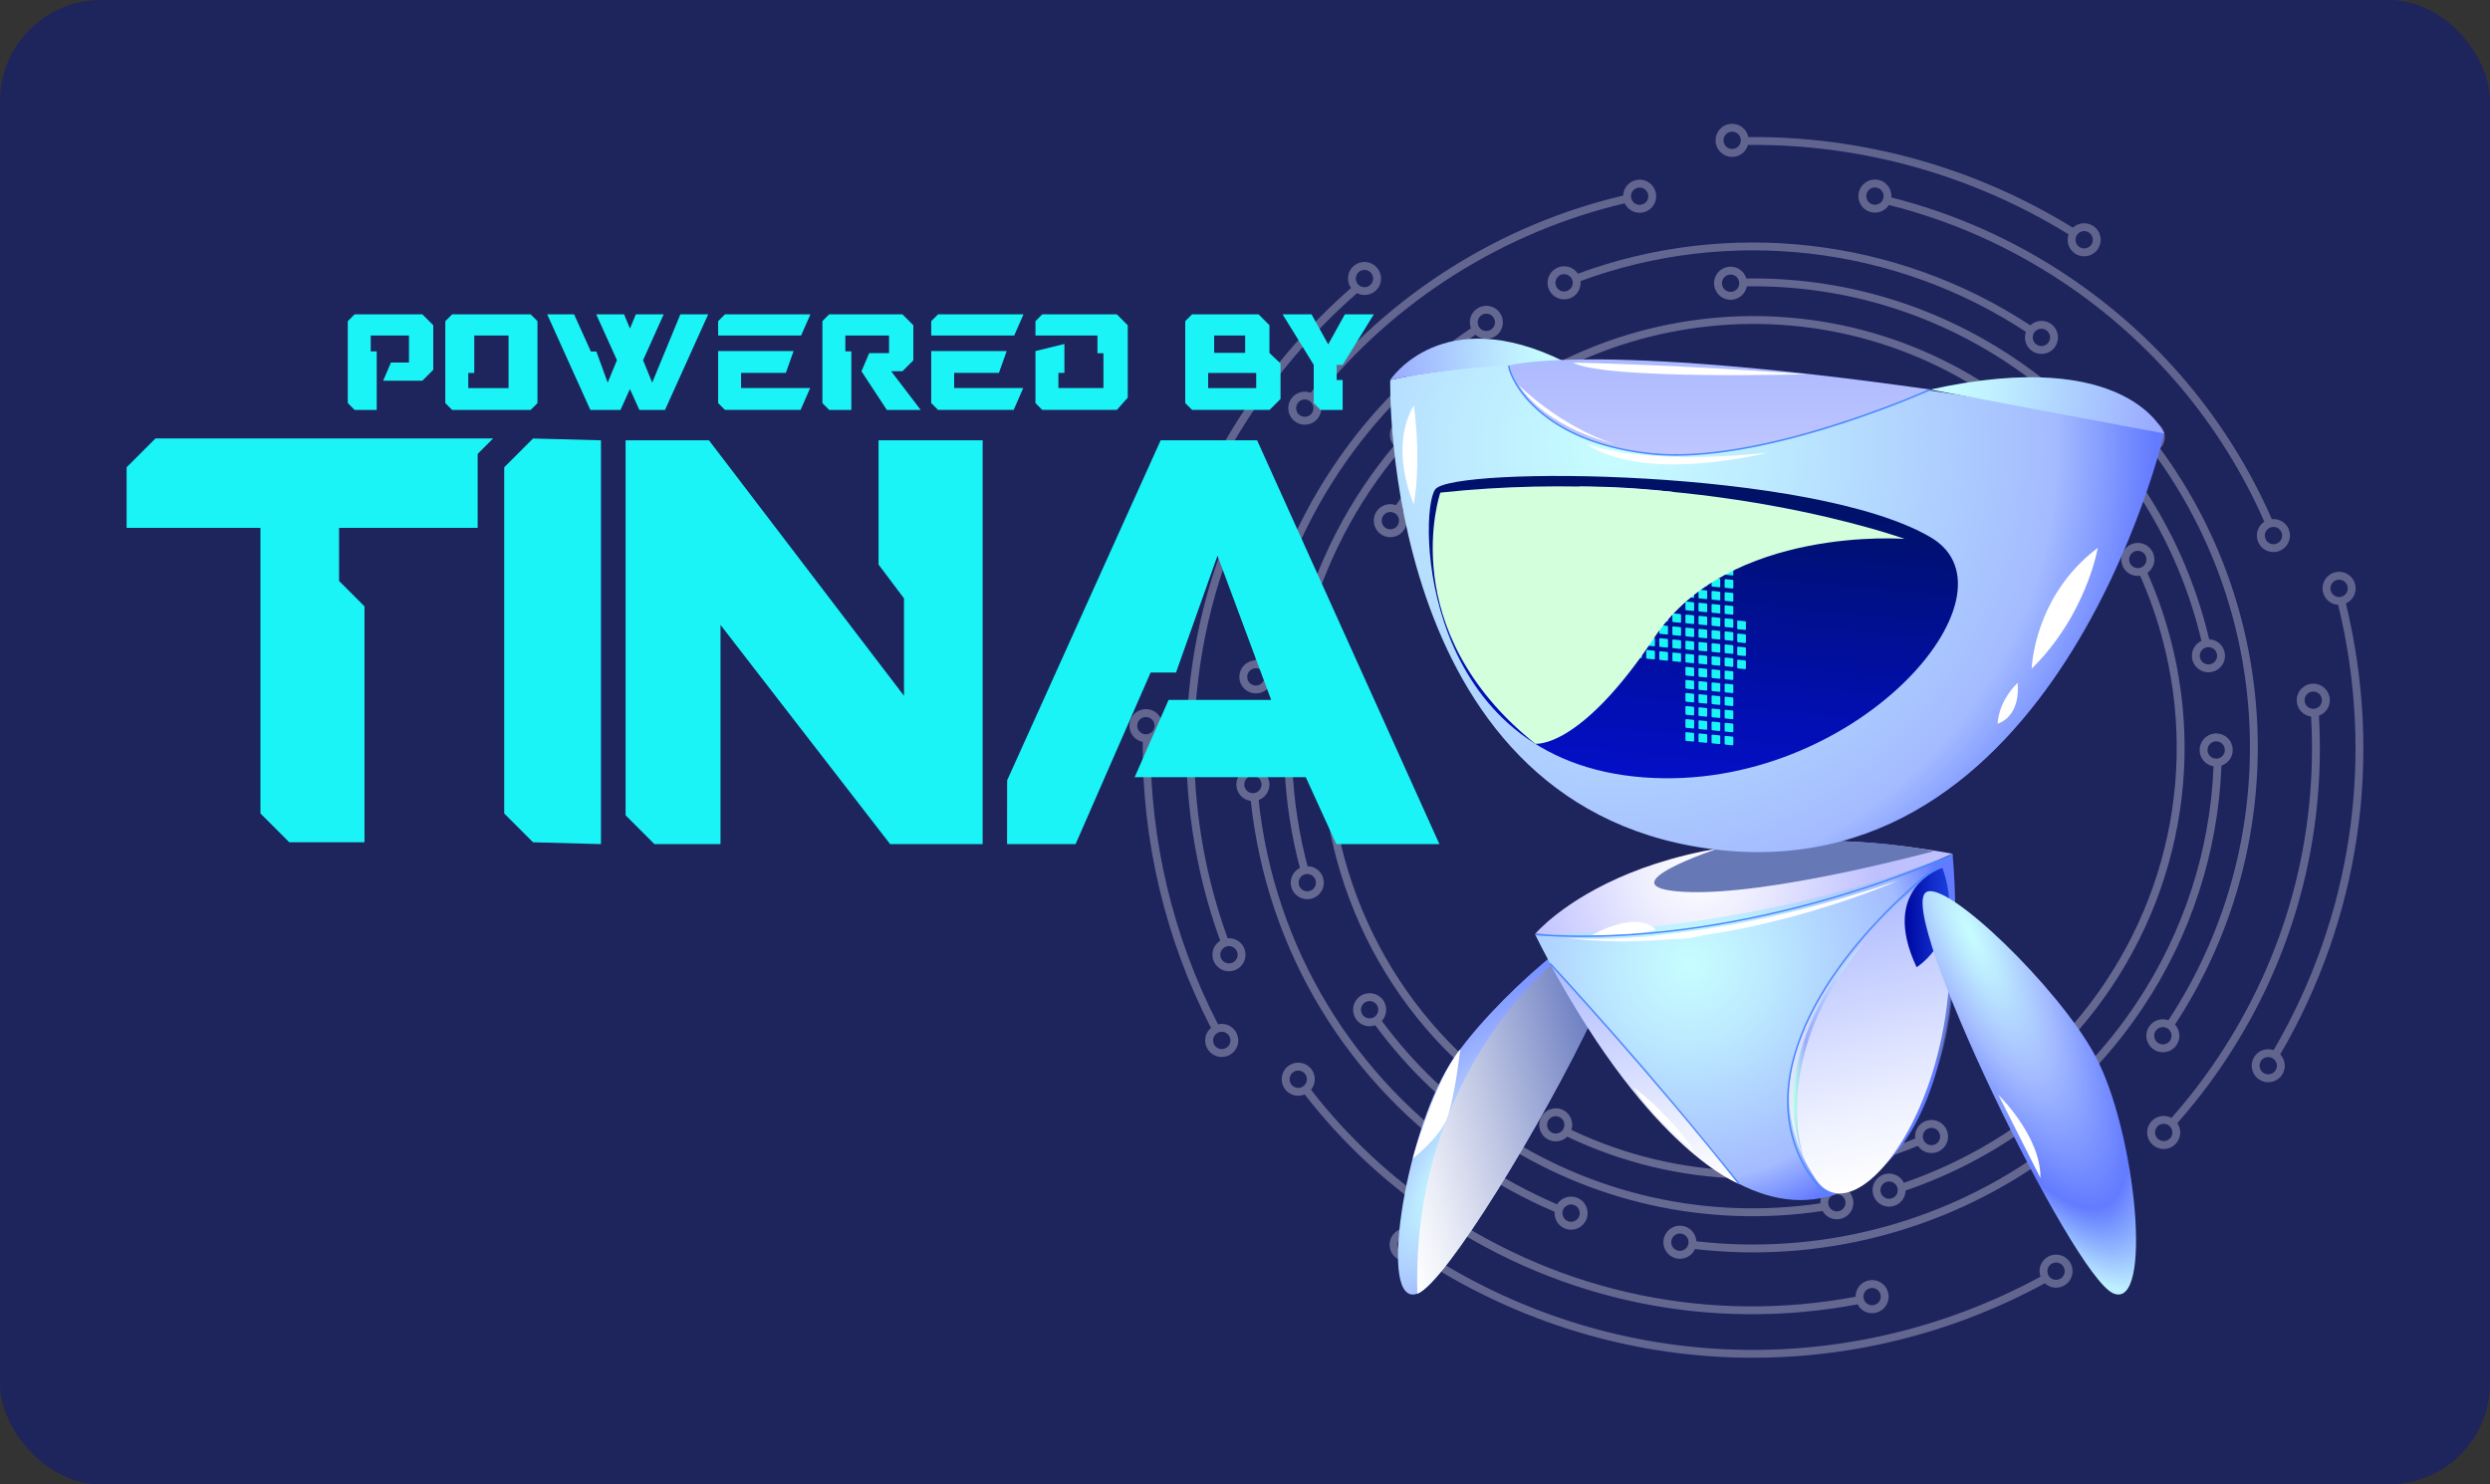 <?xml version="1.0" encoding="UTF-8"?><svg xmlns="http://www.w3.org/2000/svg" xmlns:xlink="http://www.w3.org/1999/xlink" viewBox="0 0 983.34 586.23"><rect x="0" y="0" width="983.34" height="586.23" fill="#333333" stroke="none"/><defs><style>.cls-1{fill:url(#_Áåçûìÿííûé_ãðàäèåíò_31-2);}.cls-1,.cls-2,.cls-3,.cls-4,.cls-5,.cls-6,.cls-7,.cls-8,.cls-9,.cls-10,.cls-11,.cls-12,.cls-13,.cls-14,.cls-15,.cls-16{fill-rule:evenodd;}.cls-2{fill:url(#radial-gradient-2);}.cls-3{fill:url(#_Áåçûìÿííûé_ãðàäèåíò_37);}.cls-3,.cls-5,.cls-8,.cls-11,.cls-15,.cls-16{mix-blend-mode:multiply;}.cls-4,.cls-14{fill:#fff;}.cls-17{fill:#1e245c;}.cls-18{fill:url(#radial-gradient-5);}.cls-19{fill:url(#radial-gradient-4);}.cls-20{isolation:isolate;}.cls-5{fill:url(#_Áåçûìÿííûé_ãðàäèåíò_34);}.cls-21{opacity:.35;}.cls-6{fill:url(#radial-gradient-6);}.cls-7{fill:url(#_Áåçûìÿííûé_ãðàäèåíò_25);}.cls-22{fill:#020fb5;}.cls-23{fill:url(#radial-gradient);}.cls-8{fill:url(#_Áåçûìÿííûé_ãðàäèåíò_34-2);}.cls-24{fill:#1bf4f6;}.cls-9{fill:#d3ffdd;}.cls-9,.cls-14{mix-blend-mode:soft-light;}.cls-25{mix-blend-mode:color-dodge;}.cls-10{fill:url(#_Áåçûìÿííûé_ãðàäèåíò_35);}.cls-11{opacity:.5;}.cls-11,.cls-15{fill:#6678b6;}.cls-26{fill:url(#radial-gradient-3);}.cls-12{fill:url(#_Áåçûìÿííûé_ãðàäèåíò_32);}.cls-13{fill:url(#_Áåçûìÿííûé_ãðàäèåíò_31);}.cls-27{fill:#4888ff;}.cls-16{fill:url(#_Áåçûìÿííûé_ãðàäèåíò_30);}</style><radialGradient id="radial-gradient" cx="15179.55" cy="4831.15" fx="15179.55" fy="4831.15" r="778.36" gradientTransform="translate(10624.01 12754.05) rotate(-146.31)" gradientUnits="userSpaceOnUse"><stop offset="0" stop-color="#fff"/><stop offset=".2" stop-color="#ecedf3"/><stop offset=".61" stop-color="#bbc0d6"/><stop offset="1" stop-color="#878fb7"/></radialGradient><radialGradient id="radial-gradient-2" cx="573.54" cy="467.06" fx="573.54" fy="467.06" r="119.2" gradientTransform="translate(109.76 860.65) rotate(-59.78) scale(1 .43)" gradientUnits="userSpaceOnUse"><stop offset="0" stop-color="#c7feff"/><stop offset=".16" stop-color="#bdebff"/><stop offset=".46" stop-color="#a4bcff"/><stop offset=".97" stop-color="#637bff"/></radialGradient><linearGradient id="_Áåçûìÿííûé_ãðàäèåíò_37" x1="8636.54" y1="-527.39" x2="8731.42" y2="-527.39" gradientTransform="translate(9138.06 -1184.94) rotate(165.74) scale(1 -1)" gradientUnits="userSpaceOnUse"><stop offset="0" stop-color="#687ac0"/><stop offset=".03" stop-color="#6c7ec2"/><stop offset=".5" stop-color="#bbc3e2"/><stop offset=".83" stop-color="#eceef7"/><stop offset="1" stop-color="#fff"/></linearGradient><radialGradient id="radial-gradient-3" cx="670.47" cy="344.63" fx="670.47" fy="344.63" r="70.24" gradientUnits="userSpaceOnUse"><stop offset="0" stop-color="#fff"/><stop offset=".35" stop-color="#ececff"/><stop offset="1" stop-color="#bfc1ff"/></radialGradient><radialGradient id="radial-gradient-4" cx="637.21" cy="176.06" fx="637.21" fy="176.06" r="220.54" gradientUnits="userSpaceOnUse"><stop offset="0" stop-color="#c7feff"/><stop offset=".27" stop-color="#bdebff"/><stop offset=".79" stop-color="#a4bcff"/><stop offset=".97" stop-color="#637bff"/></radialGradient><radialGradient id="radial-gradient-5" cx="667.54" cy="381.02" fx="667.54" fy="381.02" r="107.58" xlink:href="#radial-gradient-4"/><linearGradient id="_Áåçûìÿííûé_ãðàäèåíò_34" x1="8521.11" y1="-371.31" x2="8521.11" y2="-487.94" gradientTransform="translate(9143.43 -1068.49) rotate(167.14) scale(1 -1)" gradientUnits="userSpaceOnUse"><stop offset="0" stop-color="#fff"/><stop offset=".28" stop-color="#ecefff"/><stop offset=".84" stop-color="#bbc6ff"/><stop offset="1" stop-color="#acbaff"/></linearGradient><linearGradient id="_Áåçûìÿííûé_ãðàäèåíò_35" x1="8181.73" y1="265.83" x2="8198.84" y2="265.83" gradientTransform="translate(9268.63 -154.77) rotate(178.31) scale(1.04 -1)" gradientUnits="userSpaceOnUse"><stop offset="0" stop-color="#1b42e1"/><stop offset=".36" stop-color="#1230ce"/><stop offset="1" stop-color="#000aa4"/></linearGradient><linearGradient id="_Áåçûìÿííûé_ãðàäèåíò_34-2" x1="8613.39" y1="-384.15" x2="8613.39" y2="-485.58" xlink:href="#_Áåçûìÿííûé_ãðàäèåíò_34"/><radialGradient id="radial-gradient-6" cx="776.32" cy="369.17" fx="776.32" fy="369.17" r="156.03" gradientTransform="translate(529.67 -375.46) rotate(63.43) scale(1 .3)" gradientUnits="userSpaceOnUse"><stop offset="0" stop-color="#c7feff"/><stop offset=".13" stop-color="#bdebff"/><stop offset=".4" stop-color="#a4bcff"/><stop offset=".77" stop-color="#637bff"/><stop offset="1" stop-color="#bff0ff"/></radialGradient><linearGradient id="_Áåçûìÿííûé_ãðàäèåíò_32" x1="8268.56" y1="652.82" x2="8268.56" y2="534.89" gradientTransform="translate(8953.73 433.74) rotate(-174.62) scale(1 -1)" gradientUnits="userSpaceOnUse"><stop offset="0" stop-color="#030fc6"/><stop offset=".24" stop-color="#020fb3"/><stop offset=".73" stop-color="#001082"/><stop offset="1" stop-color="#001165"/></linearGradient><radialGradient id="_Áåçûìÿííûé_ãðàäèåíò_31" cx="610.99" cy="138.5" fx="610.99" fy="138.5" r="62.11" gradientUnits="userSpaceOnUse"><stop offset="0" stop-color="#c7feff"/><stop offset=".27" stop-color="#bcebff"/><stop offset=".83" stop-color="#a2baff"/><stop offset="1" stop-color="#9aaaff"/></radialGradient><radialGradient id="_Áåçûìÿííûé_ãðàäèåíò_31-2" cx="770.99" cy="152.28" fx="770.99" fy="152.28" r="81.54" xlink:href="#_Áåçûìÿííûé_ãðàäèåíò_31"/><linearGradient id="_Áåçûìÿííûé_ãðàäèåíò_30" x1="8383.74" y1="179.69" x2="8383.74" y2="141.93" gradientTransform="translate(9062.79) rotate(-180) scale(1 -1)" gradientUnits="userSpaceOnUse"><stop offset="0" stop-color="#bfc6ff"/><stop offset=".99" stop-color="#acbaff"/><stop offset="1" stop-color="#acbaff"/></linearGradient><linearGradient id="_Áåçûìÿííûé_ãðàäèåíò_25" x1="8326.55" y1="414.92" x2="8354.67" y2="414.92" gradientTransform="translate(9062.79) rotate(-180) scale(1 -1)" gradientUnits="userSpaceOnUse"><stop offset="0" stop-color="#c7feff"/><stop offset=".22" stop-color="#bcebff"/><stop offset=".68" stop-color="#a2baff"/><stop offset=".82" stop-color="#9aaaff"/><stop offset=".99" stop-color="#b6ffe6"/></linearGradient></defs><g class="cls-20"><g id="Layer_2"><g id="Layer_1-2"><rect class="cls-17" x="0" width="983.34" height="586.23" rx="40" ry="40"/><g class="cls-21"><path class="cls-22" d="m620.58,446.24c.87-2.71-.08-5.78-2.56-7.44-3-2-7.06-1.19-9.06,1.81-2,3-1.19,7.06,1.81,9.06,2.61,1.74,6.02,1.35,8.18-.76,43.44,20.77,93.74,22.09,138.46,3.63.46.66,1.03,1.26,1.75,1.73,3,2,7.06,1.19,9.06-1.81,2-3,1.19-7.06-1.81-9.06s-7.06-1.19-9.06,1.81c-.9,1.35-1.2,2.91-1.02,4.41-43.82,18.12-93.13,16.89-135.74-3.39Zm-8.09.84c-1.57-1.05-1.99-3.17-.95-4.74s3.17-1.99,4.74-.95c1.57,1.05,1.99,3.17.95,4.74s-3.17,1.99-4.74.95Zm152.18-1.08c1.57,1.05,1.99,3.17.95,4.74-1.05,1.57-3.17,1.99-4.74.95s-1.99-3.17-.95-4.74c1.05-1.57,3.17-1.99,4.74-.95Z"/><path class="cls-22" d="m848.07,226.23c.62-.44,1.18-.99,1.63-1.66,2-3,1.19-7.06-1.81-9.06-3-2-7.06-1.19-9.06,1.81s-1.19,7.06,1.81,9.06c1.39.93,3.01,1.22,4.54,1,23.29,52.68,18.19,112.59-13.76,160.51-7.73,11.6-16.85,22.15-27.1,31.41-.27-.26-.55-.5-.87-.71-3-2-7.06-1.19-9.06,1.81-2,3-1.19,7.06,1.81,9.06,3,2,7.06,1.19,9.06-1.81,1.16-1.74,1.35-3.82.74-5.67,10.6-9.52,20.03-20.4,28.01-32.36,32.53-48.79,37.74-109.76,14.06-163.4Zm-5.71-2.44c-1.57-1.05-1.99-3.17-.95-4.74s3.17-1.99,4.74-.95c1.57,1.05,1.99,3.17.95,4.74s-3.17,1.99-4.74.95Zm-44.44,203.09c-1.57-1.05-1.99-3.17-.95-4.74s3.17-1.99,4.74-.95,1.99,3.17.95,4.74c-1.05,1.57-3.17,1.99-4.74.95Z"/><path class="cls-22" d="m513.36,342.79c-.98.49-1.87,1.21-2.52,2.19-2,3-1.19,7.06,1.81,9.06,3,2,7.06,1.19,9.06-1.81,2-3,1.19-7.06-1.81-9.06-1.08-.72-2.3-1.06-3.51-1.08-13.47-50.56-4.61-104.4,24.41-147.93,3.78-5.66,7.9-11.14,12.25-16.31,2.79,1.08,6.06.13,7.79-2.46,2-3,1.19-7.06-1.81-9.06s-7.06-1.19-9.06,1.81c-1.67,2.51-1.35,5.74.54,7.91-4.36,5.2-8.5,10.7-12.29,16.39-29.5,44.25-38.52,98.97-24.85,150.37Zm4.81,2.97c1.57,1.05,1.99,3.17.95,4.74s-3.17,1.99-4.74.95c-1.57-1.05-1.99-3.17-.95-4.74,1.05-1.57,3.17-1.99,4.74-.95Zm34.38-175.9c1.05-1.57,3.17-1.99,4.74-.95s1.99,3.17.95,4.74-3.17,1.99-4.74.95c-1.57-1.05-1.99-3.17-.95-4.74Z"/><path class="cls-22" d="m495.76,260.8c-2.03.07-4.01,1.07-5.22,2.89-2,3-1.19,7.06,1.81,9.06,3,2,7.06,1.19,9.06-1.81,2-3,1.19-7.06-1.81-9.06-.25-.17-.52-.29-.79-.42,4.67-26.96,14.8-52.27,30.11-75.23,14.38-21.56,32.47-39.73,53.77-54.04.21.19.42.38.67.55,3,2,7.06,1.19,9.06-1.81,2-3,1.18-7.06-1.81-9.06s-7.06-1.19-9.06,1.81c-1.22,1.83-1.38,4.05-.65,5.97-21.62,14.53-39.98,32.97-54.57,54.86-15.53,23.29-25.8,48.96-30.56,76.3Zm3.06,8.41c-1.05,1.57-3.17,1.99-4.74.95-1.57-1.05-1.99-3.17-.95-4.74,1.05-1.57,3.17-1.99,4.74-.95,1.57,1.05,1.99,3.17.95,4.74Zm90.06-144.76c1.57,1.05,1.99,3.17.95,4.74s-3.17,1.99-4.74.95c-1.57-1.04-1.99-3.17-.95-4.74s3.17-1.99,4.74-.95Z"/><path class="cls-22" d="m807.07,458.27c.17.14.32.29.51.42,3,2,7.06,1.19,9.06-1.81,2-3,1.19-7.06-1.81-9.06s-7.06-1.19-9.06,1.81c-1.26,1.89-1.4,4.21-.58,6.16-39.39,27.67-87.34,39.88-135.26,34.43-.12-1.98-1.1-3.88-2.87-5.06-3-2-7.06-1.19-9.06,1.81-2,3-1.19,7.06,1.81,9.06s7.06,1.19,9.06-1.81c.2-.3.35-.61.49-.93,48.79,5.61,97.62-6.81,137.72-35.01Zm6.03-7.87c1.57,1.05,1.99,3.17.95,4.74-1.05,1.57-3.17,1.99-4.74.95-1.57-1.05-1.99-3.17-.95-4.74,1.05-1.57,3.17-1.99,4.74-.95Zm-151.57,43.02c-1.57-1.05-1.99-3.17-.95-4.74s3.17-1.99,4.74-.95,1.99,3.17.95,4.74c-1.05,1.57-3.17,1.99-4.74.95Z"/><path class="cls-22" d="m816.44,108.88c-21.41-14.27-44.79-24.65-69.52-30.88.19-2.29-.81-4.62-2.86-5.98-3-2-7.06-1.19-9.06,1.81s-1.19,7.06,1.81,9.06c3,2,7.06,1.19,9.06-1.81.03-.04.04-.08.06-.12,24.46,6.13,47.59,16.38,68.77,30.5,35.14,23.43,62.6,56.12,79.52,94.58-.71.47-1.35,1.08-1.85,1.84-2,3-1.19,7.06,1.81,9.06,3,2,7.06,1.19,9.06-1.81,2-3,1.19-7.06-1.81-9.06-1.3-.87-2.8-1.18-4.25-1.03-17.15-39.12-45.04-72.35-80.76-96.16Zm-77.89-28.57c-1.57-1.04-1.99-3.17-.95-4.74,1.05-1.57,3.17-1.99,4.74-.95s1.99,3.17.95,4.74c-1.04,1.57-3.17,1.99-4.74.95Zm161.17,128.37c1.57,1.05,1.99,3.17.95,4.74-1.05,1.57-3.17,1.99-4.74.95-1.57-1.05-1.99-3.17-.95-4.74,1.05-1.57,3.17-1.99,4.74-.95Z"/><path class="cls-22" d="m517.62,155.09c-2.79-1.07-6.05-.12-7.77,2.47-2,3-1.19,7.06,1.81,9.06,3,2,7.06,1.18,9.06-1.81,1.67-2.51,1.35-5.75-.55-7.92,30.64-38.21,73.65-65.34,121.47-76.6.49,1.03,1.23,1.96,2.25,2.64,3,2,7.06,1.18,9.06-1.81s1.19-7.06-1.81-9.06-7.06-1.19-9.06,1.81c-.69,1.04-1.03,2.2-1.07,3.37-48.59,11.42-92.3,39-123.39,77.86Zm.51,7.99c-1.05,1.57-3.17,1.99-4.74.95s-1.99-3.17-.95-4.74,3.17-1.99,4.74-.95c1.57,1.05,1.99,3.17.95,4.74Zm131.29-88.43c1.57,1.05,1.99,3.17.95,4.74-1.05,1.57-3.17,1.99-4.74.95-1.57-1.05-1.99-3.17-.95-4.74,1.05-1.57,3.17-1.99,4.74-.95Z"/><path class="cls-22" d="m568.09,481.38c48.96,32.64,107.69,44.61,165.48,33.75.49.93,1.18,1.76,2.12,2.38,3,2,7.06,1.19,9.06-1.81s1.19-7.06-1.81-9.06c-3-2-7.06-1.19-9.06,1.81-.75,1.12-1.1,2.4-1.1,3.66-56.91,10.64-114.74-1.17-162.96-33.32-20-13.33-37.52-29.64-52.1-48.45.14-.17.29-.32.41-.5,2-3,1.19-7.06-1.81-9.06-3-2-7.06-1.19-9.06,1.81-2,3-1.19,7.06,1.81,9.06,1.89,1.26,4.21,1.4,6.17.57,14.79,19.09,32.56,35.63,52.85,49.16Zm173.12,27.85c1.57,1.05,1.99,3.17.95,4.74s-3.17,1.99-4.74.95c-1.57-1.05-1.99-3.17-.95-4.74,1.05-1.57,3.17-1.99,4.74-.95Zm-230.41-80.17c-1.57-1.04-1.99-3.17-.95-4.74,1.05-1.57,3.17-1.99,4.74-.95s1.99,3.17.95,4.74c-1.05,1.57-3.17,1.99-4.74.95Z"/><path class="cls-22" d="m815.59,496.57c-3-2-7.06-1.19-9.06,1.81-1.19,1.78-1.36,3.93-.7,5.8-77.47,42-170.87,38.01-244.38-10.41.98-2.76.03-5.93-2.51-7.63-3-2-7.06-1.19-9.06,1.81-2,3-1.19,7.06,1.81,9.06,2.56,1.7,5.88,1.35,8.04-.65,74.55,49.11,169.3,53.11,247.82,10.42.25.23.5.45.79.65,3,2,7.06,1.19,9.06-1.81,2-3,1.19-7.06-1.81-9.06Zm-262.18-2.14c-1.57-1.04-1.99-3.17-.95-4.74s3.17-1.99,4.74-.95,1.99,3.17.95,4.74c-1.05,1.57-3.17,1.99-4.74.95Zm256.66,10.43c-1.57-1.05-1.99-3.17-.95-4.74,1.05-1.57,3.17-1.99,4.74-.95,1.57,1.05,1.99,3.17.95,4.74-1.05,1.57-3.17,1.99-4.74.95Z"/><path class="cls-22" d="m859.86,443.54c6.71-7.6,13-15.74,18.66-24.23,27.17-40.74,40.02-87.97,37.25-136.67,1.26-.46,2.4-1.29,3.2-2.49,2-3,1.19-7.06-1.81-9.06-3-2-7.06-1.19-9.06,1.81-2,3-1.19,7.06,1.81,9.06.86.57,1.8.89,2.76,1.01,2.69,47.97-9.99,94.48-36.74,134.61-5.58,8.38-11.78,16.4-18.4,23.9-2.93-1.55-6.61-.7-8.49,2.12-2,3-1.19,7.06,1.81,9.06,3,2,7.06,1.19,9.06-1.81,1.52-2.28,1.41-5.17-.05-7.3Zm50.83-168.92c1.05-1.57,3.17-1.99,4.74-.95s1.99,3.17.95,4.74c-1.05,1.57-3.17,1.99-4.74.95-1.57-1.05-1.99-3.17-.95-4.74Zm-58.11,175.44c-1.57-1.05-1.99-3.17-.95-4.74s3.17-1.99,4.74-.95c1.57,1.05,1.99,3.17.95,4.74s-3.17,1.99-4.74.95Z"/><path class="cls-22" d="m721.75,480.42c3,2,7.06,1.19,9.06-1.81s1.19-7.06-1.81-9.06-7.06-1.19-9.06,1.81c-.79,1.18-1.12,2.53-1.08,3.85-44.69,6.61-89.93-3.51-127.58-28.61-17.74-11.83-33.07-26.45-45.6-43.45.22-.24.44-.48.63-.76,2-3,1.19-7.06-1.81-9.06-3-2-7.06-1.19-9.06,1.81-2,3-1.19,7.06,1.81,9.06,1.79,1.19,3.96,1.37,5.84.69,12.76,17.34,28.38,32.25,46.47,44.31,38.41,25.61,84.6,35.9,130.18,29.04.49.85,1.15,1.61,2.02,2.19Zm-182.78-78.82c-1.57-1.05-1.99-3.17-.95-4.74s3.17-1.99,4.74-.95,1.99,3.17.95,4.74c-1.05,1.57-3.17,1.99-4.74.95Zm188.3,70.54c1.57,1.05,1.99,3.17.95,4.74-1.05,1.57-3.17,1.99-4.74.95-1.57-1.05-1.99-3.17-.95-4.74,1.05-1.57,3.17-1.99,4.74-.95Z"/><path class="cls-22" d="m809.8,127.81c-2.56-1.7-5.88-1.35-8.04.65-52.81-34.69-119.32-42.26-178.65-20.38-.46-.7-1.07-1.32-1.81-1.82-3-2-7.06-1.18-9.06,1.81-2,3-1.19,7.06,1.81,9.06,3,2,7.06,1.19,9.06-1.81.88-1.32,1.18-2.84,1.03-4.31,58.42-21.56,123.91-14.11,175.9,20.04-.98,2.76-.03,5.93,2.51,7.63,3,2,7.06,1.19,9.06-1.81s1.19-7.06-1.81-9.06Zm-194.03-13.27c-1.57-1.04-1.99-3.17-.95-4.74,1.05-1.57,3.17-1.99,4.74-.95,1.57,1.05,1.99,3.17.95,4.74-1.05,1.57-3.17,1.99-4.74.95Zm188.5,21.55c-1.57-1.05-1.99-3.17-.95-4.74s3.17-1.99,4.74-.95,1.99,3.17.95,4.74c-1.05,1.57-3.17,1.99-4.74.95Z"/><path class="cls-22" d="m875.78,253.55c-1.03-.69-2.18-1.02-3.34-1.07-10.82-45.76-38.28-85.29-77.46-111.41-31.37-20.91-67.78-31.65-105.32-31.09-.42-1.41-1.29-2.69-2.6-3.56-3-2-7.06-1.18-9.06,1.81-2,3-1.19,7.06,1.81,9.06,3,2,7.06,1.19,9.06-1.81.5-.75.82-1.56.98-2.39,36.86-.52,72.6,10.03,103.4,30.57,38.49,25.66,65.48,64.48,76.13,109.43-1.04.49-1.98,1.24-2.67,2.27-2,3-1.19,7.06,1.81,9.06,3,2,7.06,1.19,9.06-1.81s1.19-7.06-1.81-9.06Zm-194.24-138.85c-1.57-1.04-1.99-3.17-.95-4.74,1.05-1.57,3.17-1.99,4.74-.95,1.57,1.05,1.99,3.17.95,4.74-1.05,1.57-3.17,1.99-4.74.95Zm188.71,147.13c-1.57-1.05-1.99-3.17-.95-4.74,1.05-1.57,3.17-1.99,4.74-.95,1.57,1.05,1.99,3.17.95,4.74s-3.17,1.99-4.74.95Z"/><path class="cls-22" d="m878.83,290.76c-3-2-7.06-1.19-9.06,1.81s-1.19,7.06,1.81,9.06c.8.54,1.68.85,2.58,1-1.34,33.3-11.84,65.59-30.43,93.48-22.29,33.43-54.04,57.94-91.87,71.01-.49-.99-1.22-1.89-2.2-2.55-3-2-7.06-1.19-9.06,1.81-2,3-1.19,7.06,1.81,9.06s7.06,1.19,9.06-1.81c.71-1.06,1.05-2.26,1.08-3.45,38.63-13.26,71.04-38.25,93.77-72.35,18.99-28.48,29.67-61.47,30.97-95.48,1.32-.45,2.52-1.29,3.35-2.54,2-3,1.19-7.06-1.81-9.06Zm-134.69,182.1c-1.57-1.05-1.99-3.17-.95-4.74s3.17-1.99,4.74-.95c1.57,1.05,1.99,3.17.95,4.74s-3.17,1.99-4.74.95Zm128.22-178.56c1.05-1.57,3.17-1.99,4.74-.95s1.99,3.17.95,4.74-3.17,1.99-4.74.95-1.99-3.17-.95-4.74Z"/><path class="cls-22" d="m853.83,176.2c2-3,1.19-7.06-1.81-9.06-3-2-7.06-1.19-9.06,1.81-2,3-1.19,7.06,1.81,9.06,1.73,1.15,3.81,1.34,5.65.74,48.54,65.97,50.93,155.63,5.92,224.15-2.75-.98-5.93-.03-7.62,2.51-2,3-1.19,7.06,1.81,9.06s7.06,1.19,9.06-1.81c1.7-2.56,1.35-5.88-.65-8.05,45.68-69.54,43.3-160.5-5.86-227.5.27-.28.53-.58.76-.92Zm3.16,234.74c-1.05,1.57-3.17,1.99-4.74.95s-1.99-3.17-.95-4.74c1.05-1.57,3.17-1.99,4.74-.95,1.57,1.05,1.99,3.17.95,4.74Zm-10.5-235.52c-1.57-1.05-1.99-3.17-.95-4.74s3.17-1.99,4.74-.95c1.57,1.05,1.99,3.17.95,4.74-1.05,1.57-3.17,1.99-4.74.95Z"/><path class="cls-22" d="m920.13,237.8c1,.67,2.12,1,3.25,1.06,14.65,60.18,5.64,122.47-25.48,175.85-2.74-.94-5.88,0-7.56,2.53-2,3-1.19,7.06,1.81,9.06s7.06,1.19,9.06-1.81c1.72-2.58,1.35-5.93-.69-8.1,31.55-54.06,40.72-117.15,25.92-178.1,1.08-.49,2.04-1.25,2.75-2.31,2-3,1.19-7.06-1.81-9.06s-7.06-1.19-9.06,1.81-1.19,7.06,1.81,9.06Zm-21.51,184.97c-1.04,1.57-3.17,1.99-4.74.95s-1.99-3.17-.95-4.74c1.05-1.57,3.17-1.99,4.74-.95s1.99,3.17.95,4.74Zm27.03-193.25c1.57,1.05,1.99,3.17.95,4.74s-3.17,1.99-4.74.95-1.99-3.17-.95-4.74c1.05-1.57,3.17-1.99,4.74-.95Z"/><path class="cls-22" d="m486.12,405.45c-1.56-1.04-3.4-1.3-5.09-.91-17.77-34.4-26.97-72.95-26.64-111.73,1.42-.42,2.71-1.29,3.59-2.61,2-3,1.19-7.06-1.81-9.06-3-2-7.06-1.19-9.06,1.81-2,3-1.19,7.06,1.81,9.06.74.49,1.54.81,2.36.97-.31,39.21,9,78.18,26.97,112.97-.44.38-.86.8-1.2,1.31-2,3-1.19,7.06,1.81,9.06,3,2,7.06,1.19,9.06-1.81,2-3,1.19-7.06-1.81-9.06Zm-36.42-120.77c1.05-1.57,3.17-1.99,4.74-.95s1.99,3.17.95,4.74-3.17,1.99-4.74.95c-1.57-1.05-1.99-3.17-.95-4.74Zm30.9,129.05c-1.57-1.05-1.99-3.17-.95-4.74s3.17-1.99,4.74-.95c1.57,1.04,1.99,3.17.95,4.74-1.05,1.57-3.17,1.99-4.74.95Z"/><path class="cls-22" d="m491.17,315.27c.86.58,1.82.89,2.78,1.02,6.33,59.1,38.24,111.83,87.67,144.79,10.24,6.83,21.11,12.71,32.33,17.51-.18,2.28.82,4.59,2.86,5.95,3,2,7.06,1.19,9.06-1.81s1.19-7.06-1.81-9.06-7.06-1.19-9.06,1.81c-.03.04-.04.09-.07.14-10.96-4.71-21.58-10.46-31.58-17.13-48.67-32.45-80.07-84.36-86.3-142.54,1.25-.46,2.38-1.29,3.18-2.49,2-3,1.19-7.06-1.81-9.06-3-2-7.06-1.19-9.06,1.81s-1.19,7.06,1.81,9.06Zm131.17,160.98c1.57,1.05,1.99,3.17.95,4.74s-3.17,1.99-4.74.95c-1.57-1.05-1.99-3.17-.95-4.74s3.17-1.99,4.74-.95Zm-125.65-169.27c1.57,1.05,1.99,3.17.95,4.74-1.05,1.57-3.17,1.99-4.74.95-1.57-1.05-1.99-3.17-.95-4.74,1.05-1.57,3.17-1.99,4.74-.95Z"/><path class="cls-22" d="m543.62,202.01c-2,3-1.19,7.06,1.81,9.06s7.06,1.19,9.06-1.81c1.7-2.54,1.35-5.84-.62-8.01,51.17-75.44,153.79-95.96,230.03-46-.99,2.76-.04,5.94,2.51,7.63,3,2,7.06,1.19,9.06-1.81s1.19-7.06-1.81-9.06c-2.55-1.7-5.87-1.35-8.04.64-77.67-50.91-182.22-30-234.34,46.86-2.76-1.01-5.96-.06-7.67,2.5Zm248.32-47.41c1.57,1.05,1.99,3.17.95,4.74-1.05,1.57-3.17,1.99-4.74.95s-1.99-3.17-.95-4.74c1.05-1.57,3.17-1.99,4.74-.95Zm-240.98,48.19c1.57,1.04,1.99,3.17.95,4.74s-3.17,1.99-4.74.95-1.99-3.17-.95-4.74c1.05-1.57,3.17-1.99,4.74-.95Z"/><path class="cls-22" d="m501.19,196.05c2-3,1.19-7.06-1.81-9.06-3-2-7.06-1.19-9.06,1.81-1.74,2.61-1.35,6.01.75,8.17-26.51,54.18-29.84,117.59-9.21,174.57-.76.48-1.43,1.1-1.96,1.89-2,3-1.19,7.06,1.81,9.06s7.06,1.19,9.06-1.81c2-3,1.19-7.06-1.81-9.06-1.27-.85-2.73-1.16-4.14-1.05-20.35-56.11-17.12-118.56,8.91-171.96,2.71.88,5.79-.07,7.45-2.56Zm-13.01,182.91c-1.05,1.57-3.17,1.99-4.74.95-1.57-1.05-1.99-3.17-.95-4.74,1.05-1.57,3.17-1.99,4.74-.95s1.99,3.17.95,4.74Zm5.67-183.69c-1.57-1.05-1.99-3.17-.95-4.74,1.05-1.57,3.17-1.99,4.74-.95,1.57,1.04,1.99,3.17.95,4.74-1.05,1.57-3.17,1.99-4.74.95Z"/><path class="cls-22" d="m680.43,60.88c3,2,7.06,1.19,9.06-1.81.38-.57.63-1.19.81-1.82,44.73-.41,88.47,11.8,126.62,35.31-.96,2.75,0,5.9,2.52,7.58,3,2,7.06,1.19,9.06-1.81,2-3,1.19-7.06-1.81-9.06-2.57-1.71-5.91-1.35-8.08.67-38.62-23.81-82.89-36.19-128.17-35.81-.33-1.63-1.28-3.14-2.77-4.13-3-2-7.06-1.18-9.06,1.81-2,3-1.19,7.06,1.81,9.06Zm144.54,30.98c1.57,1.05,1.99,3.17.95,4.74-1.04,1.57-3.17,1.99-4.74.95s-1.99-3.17-.95-4.74c1.05-1.57,3.17-1.99,4.74-.95Zm-139.02-39.27c1.57,1.05,1.99,3.17.95,4.74s-3.17,1.99-4.74.95c-1.57-1.04-1.99-3.17-.95-4.74,1.05-1.57,3.17-1.99,4.74-.95Z"/><path class="cls-22" d="m531.28,272.6c2-3,1.19-7.06-1.81-9.06-3-2-7.06-1.19-9.06,1.81-2,3-1.19,7.06,1.81,9.06.28.19.58.33.88.47-6.97,58.69,17.3,117.44,63.59,153.93-1.07,2.79-.12,6.05,2.47,7.77,3,2,7.06,1.19,9.06-1.81s1.19-7.06-1.81-9.06c-2.51-1.67-5.76-1.35-7.92.55-45.29-35.78-69.06-93.3-62.31-150.78,1.99-.1,3.92-1.09,5.11-2.88Zm63.4,155.7c1.57,1.05,1.99,3.17.95,4.74s-3.17,1.99-4.74.95c-1.57-1.05-1.99-3.17-.95-4.74,1.05-1.57,3.17-1.99,4.74-.95Zm-71.68-161.22c1.05-1.57,3.17-1.99,4.74-.95,1.57,1.05,1.99,3.17.95,4.74-1.05,1.57-3.17,1.99-4.74.95s-1.99-3.17-.95-4.74Z"/><path class="cls-22" d="m533.52,113.76c-15.88,13.92-29.94,29.95-41.76,47.68-12.18,18.27-21.77,38-28.54,58.66-2.21-.1-4.42.91-5.73,2.88-2,3-1.19,7.06,1.81,9.06s7.06,1.19,9.06-1.81c2-3,1.19-7.06-1.81-9.06-.11-.07-.23-.11-.34-.18,6.69-20.36,16.14-39.81,28.15-57.82,11.76-17.63,25.74-33.55,41.55-47.36,2.91,1.48,6.53.61,8.39-2.17,2-3,1.19-7.06-1.81-9.06-3-2-7.06-1.19-9.06,1.81-1.54,2.3-1.4,5.23.11,7.37Zm-67.76,114.74c-1.05,1.57-3.17,1.99-4.74.95-1.57-1.05-1.99-3.17-.95-4.74,1.05-1.57,3.17-1.99,4.74-.95s1.99,3.17.95,4.74Zm74.99-121.33c1.57,1.05,1.99,3.17.95,4.74s-3.17,1.99-4.74.95c-1.57-1.05-1.99-3.17-.95-4.74,1.05-1.57,3.17-1.99,4.74-.95Z"/><g class="cls-25"><path class="cls-23" d="m620.58,446.24c.87-2.71-.08-5.78-2.56-7.44-3-2-7.06-1.19-9.06,1.81-2,3-1.19,7.06,1.81,9.06,2.61,1.74,6.02,1.35,8.18-.76,43.44,20.77,93.74,22.09,138.46,3.63.46.66,1.03,1.26,1.75,1.73,3,2,7.06,1.19,9.06-1.81,2-3,1.19-7.06-1.81-9.06s-7.06-1.19-9.06,1.81c-.9,1.35-1.2,2.91-1.02,4.41-43.82,18.12-93.13,16.89-135.74-3.39Zm-8.09.84c-1.57-1.05-1.99-3.17-.95-4.74s3.17-1.99,4.74-.95c1.57,1.05,1.99,3.17.95,4.74s-3.17,1.99-4.74.95Zm152.18-1.08c1.57,1.05,1.99,3.17.95,4.74-1.05,1.57-3.17,1.99-4.74.95s-1.99-3.17-.95-4.74c1.05-1.57,3.17-1.99,4.74-.95Zm83.4-219.77c.62-.44,1.18-.99,1.63-1.66,2-3,1.19-7.06-1.81-9.06-3-2-7.06-1.19-9.06,1.81s-1.19,7.06,1.81,9.06c1.39.93,3.01,1.22,4.54,1,23.29,52.68,18.19,112.59-13.76,160.51-7.73,11.6-16.85,22.15-27.1,31.41-.27-.26-.55-.5-.87-.71-3-2-7.06-1.19-9.06,1.81-2,3-1.19,7.06,1.81,9.06,3,2,7.06,1.19,9.06-1.81,1.16-1.74,1.35-3.82.74-5.67,10.6-9.52,20.03-20.4,28.01-32.36,32.53-48.79,37.74-109.76,14.06-163.4Zm-5.71-2.44c-1.57-1.05-1.99-3.17-.95-4.74s3.17-1.99,4.74-.95c1.57,1.05,1.99,3.17.95,4.74s-3.17,1.99-4.74.95Zm-44.44,203.09c-1.57-1.05-1.99-3.17-.95-4.74s3.17-1.99,4.74-.95,1.99,3.17.95,4.74c-1.05,1.57-3.17,1.99-4.74.95Zm-284.57-84.1c-.98.49-1.87,1.21-2.52,2.19-2,3-1.19,7.06,1.81,9.06,3,2,7.06,1.19,9.06-1.81,2-3,1.19-7.06-1.81-9.06-1.08-.72-2.3-1.06-3.51-1.08-13.47-50.56-4.61-104.4,24.41-147.93,3.78-5.66,7.9-11.14,12.25-16.31,2.79,1.08,6.06.13,7.79-2.46,2-3,1.19-7.06-1.81-9.06s-7.06-1.19-9.06,1.81c-1.67,2.51-1.35,5.74.54,7.91-4.36,5.2-8.5,10.7-12.29,16.39-29.5,44.25-38.52,98.97-24.85,150.37Zm4.81,2.97c1.57,1.05,1.99,3.17.95,4.74s-3.17,1.99-4.74.95c-1.57-1.05-1.99-3.17-.95-4.74,1.05-1.57,3.17-1.99,4.74-.95Zm34.38-175.9c1.05-1.57,3.17-1.99,4.74-.95s1.99,3.17.95,4.74-3.17,1.99-4.74.95c-1.57-1.05-1.99-3.17-.95-4.74Zm-56.79,90.95c-2.03.07-4.01,1.07-5.22,2.89-2,3-1.19,7.06,1.81,9.06,3,2,7.06,1.19,9.06-1.81,2-3,1.19-7.06-1.81-9.06-.25-.17-.52-.29-.79-.42,4.67-26.96,14.8-52.27,30.11-75.23,14.38-21.56,32.47-39.73,53.77-54.04.21.19.42.38.67.55,3,2,7.06,1.19,9.06-1.81,2-3,1.18-7.06-1.81-9.06s-7.06-1.19-9.06,1.81c-1.22,1.83-1.38,4.05-.65,5.97-21.62,14.53-39.98,32.97-54.57,54.86-15.53,23.29-25.8,48.96-30.56,76.3Zm3.06,8.41c-1.05,1.57-3.17,1.99-4.74.95-1.57-1.05-1.99-3.17-.95-4.74,1.05-1.57,3.17-1.99,4.74-.95,1.57,1.05,1.99,3.17.95,4.74Zm90.06-144.76c1.57,1.05,1.99,3.17.95,4.74s-3.17,1.99-4.74.95c-1.57-1.04-1.99-3.17-.95-4.74s3.17-1.99,4.74-.95Zm218.19,333.82c.17.14.32.29.51.42,3,2,7.06,1.19,9.06-1.81,2-3,1.19-7.06-1.81-9.06s-7.06-1.19-9.06,1.81c-1.26,1.89-1.4,4.21-.58,6.16-39.39,27.67-87.34,39.88-135.26,34.43-.12-1.98-1.1-3.88-2.87-5.06-3-2-7.06-1.19-9.06,1.81-2,3-1.19,7.06,1.81,9.06s7.06,1.19,9.06-1.81c.2-.3.35-.61.49-.93,48.79,5.61,97.62-6.81,137.72-35.01Zm6.03-7.87c1.57,1.05,1.99,3.17.95,4.74-1.05,1.57-3.17,1.99-4.74.95-1.57-1.05-1.99-3.17-.95-4.74,1.05-1.57,3.17-1.99,4.74-.95Zm-151.57,43.02c-1.57-1.05-1.99-3.17-.95-4.74s3.17-1.99,4.74-.95,1.99,3.17.95,4.74c-1.05,1.57-3.17,1.99-4.74.95Zm154.92-384.55c-21.41-14.27-44.79-24.65-69.52-30.88.19-2.29-.81-4.62-2.86-5.98-3-2-7.06-1.19-9.06,1.81s-1.19,7.06,1.81,9.06c3,2,7.06,1.19,9.06-1.81.03-.04.04-.08.06-.12,24.46,6.13,47.59,16.38,68.77,30.5,35.14,23.43,62.6,56.12,79.52,94.58-.71.47-1.35,1.08-1.85,1.84-2,3-1.19,7.06,1.81,9.06,3,2,7.06,1.19,9.06-1.81,2-3,1.19-7.06-1.81-9.06-1.3-.87-2.8-1.18-4.25-1.03-17.15-39.12-45.04-72.35-80.76-96.16Zm-77.89-28.57c-1.57-1.04-1.99-3.17-.95-4.74,1.05-1.57,3.17-1.99,4.74-.95s1.99,3.17.95,4.74c-1.04,1.57-3.17,1.99-4.74.95Zm161.17,128.37c1.57,1.05,1.99,3.17.95,4.74-1.05,1.57-3.17,1.99-4.74.95-1.57-1.05-1.99-3.17-.95-4.74,1.05-1.57,3.17-1.99,4.74-.95Zm-382.1-53.58c-2.79-1.07-6.05-.12-7.77,2.47-2,3-1.19,7.06,1.81,9.06,3,2,7.06,1.18,9.06-1.81,1.67-2.51,1.35-5.75-.55-7.92,30.64-38.21,73.65-65.34,121.47-76.6.49,1.03,1.23,1.96,2.25,2.64,3,2,7.06,1.18,9.06-1.81s1.19-7.06-1.81-9.06-7.06-1.19-9.06,1.81c-.69,1.04-1.03,2.2-1.07,3.37-48.59,11.42-92.3,39-123.39,77.86Zm.51,7.99c-1.05,1.57-3.17,1.99-4.74.95s-1.99-3.17-.95-4.74,3.17-1.99,4.74-.95c1.57,1.05,1.99,3.17.95,4.74Zm131.29-88.43c1.57,1.05,1.99,3.17.95,4.74-1.05,1.57-3.17,1.99-4.74.95-1.57-1.05-1.99-3.17-.95-4.74,1.05-1.57,3.17-1.99,4.74-.95Zm-81.33,406.73c48.96,32.64,107.69,44.61,165.48,33.75.49.93,1.18,1.76,2.12,2.38,3,2,7.06,1.19,9.06-1.81s1.19-7.06-1.81-9.06c-3-2-7.06-1.19-9.06,1.81-.75,1.12-1.1,2.4-1.1,3.66-56.91,10.64-114.74-1.17-162.96-33.32-20-13.33-37.52-29.64-52.1-48.45.14-.17.29-.32.41-.5,2-3,1.19-7.06-1.81-9.06-3-2-7.06-1.19-9.06,1.81-2,3-1.19,7.06,1.81,9.06,1.89,1.26,4.21,1.4,6.17.57,14.79,19.09,32.56,35.63,52.85,49.16Zm173.12,27.85c1.57,1.05,1.99,3.17.95,4.74s-3.17,1.99-4.74.95c-1.57-1.05-1.99-3.17-.95-4.74,1.05-1.57,3.17-1.99,4.74-.95Zm-230.41-80.17c-1.57-1.04-1.99-3.17-.95-4.74,1.05-1.57,3.17-1.99,4.74-.95s1.99,3.17.95,4.74c-1.05,1.57-3.17,1.99-4.74.95Zm304.79,67.52c-3-2-7.06-1.19-9.06,1.81-1.19,1.78-1.36,3.93-.7,5.8-77.47,42-170.87,38.01-244.38-10.41.98-2.76.03-5.93-2.51-7.63-3-2-7.06-1.19-9.06,1.81-2,3-1.19,7.06,1.81,9.06,2.56,1.7,5.88,1.35,8.04-.65,74.55,49.11,169.3,53.11,247.82,10.42.25.23.5.45.79.65,3,2,7.06,1.19,9.06-1.81,2-3,1.19-7.06-1.81-9.06Zm-262.18-2.14c-1.57-1.04-1.99-3.17-.95-4.74s3.17-1.99,4.74-.95,1.99,3.17.95,4.74c-1.05,1.57-3.17,1.99-4.74.95Zm256.66,10.43c-1.57-1.05-1.99-3.17-.95-4.74,1.05-1.57,3.17-1.99,4.74-.95,1.57,1.05,1.99,3.17.95,4.74-1.05,1.57-3.17,1.99-4.74.95Zm49.8-61.32c6.71-7.6,13-15.74,18.66-24.23,27.17-40.74,40.02-87.97,37.25-136.67,1.26-.46,2.4-1.29,3.2-2.49,2-3,1.19-7.06-1.81-9.06-3-2-7.06-1.19-9.06,1.81-2,3-1.19,7.06,1.81,9.06.86.57,1.8.89,2.76,1.01,2.69,47.97-9.99,94.48-36.74,134.61-5.58,8.38-11.78,16.4-18.4,23.9-2.93-1.55-6.61-.7-8.49,2.12-2,3-1.19,7.06,1.81,9.06,3,2,7.06,1.19,9.06-1.81,1.52-2.28,1.41-5.17-.05-7.3Zm50.83-168.92c1.05-1.57,3.17-1.99,4.74-.95s1.99,3.17.95,4.74c-1.05,1.57-3.17,1.99-4.74.95-1.57-1.05-1.99-3.17-.95-4.74Zm-58.11,175.44c-1.57-1.05-1.99-3.17-.95-4.74s3.17-1.99,4.74-.95c1.57,1.05,1.99,3.17.95,4.74s-3.17,1.99-4.74.95Zm-130.82,30.36c3,2,7.06,1.19,9.06-1.81s1.19-7.06-1.81-9.06-7.06-1.19-9.06,1.81c-.79,1.18-1.12,2.53-1.08,3.85-44.69,6.61-89.93-3.51-127.58-28.61-17.74-11.83-33.07-26.45-45.6-43.45.22-.24.44-.48.63-.76,2-3,1.19-7.06-1.81-9.06-3-2-7.06-1.19-9.06,1.81-2,3-1.19,7.06,1.81,9.06,1.79,1.19,3.96,1.37,5.84.69,12.76,17.34,28.38,32.25,46.47,44.31,38.41,25.61,84.6,35.9,130.18,29.04.49.85,1.15,1.61,2.02,2.19Zm-182.78-78.82c-1.57-1.05-1.99-3.17-.95-4.74s3.17-1.99,4.74-.95,1.99,3.17.95,4.74c-1.05,1.57-3.17,1.99-4.74.95Zm188.3,70.54c1.57,1.05,1.99,3.17.95,4.74-1.05,1.57-3.17,1.99-4.74.95-1.57-1.05-1.99-3.17-.95-4.74,1.05-1.57,3.17-1.99,4.74-.95Zm82.53-344.34c-2.56-1.7-5.88-1.35-8.04.65-52.81-34.69-119.32-42.26-178.65-20.38-.46-.7-1.07-1.32-1.81-1.82-3-2-7.06-1.18-9.06,1.81-2,3-1.19,7.06,1.81,9.06,3,2,7.06,1.19,9.06-1.81.88-1.32,1.18-2.84,1.03-4.31,58.42-21.56,123.91-14.11,175.9,20.04-.98,2.76-.03,5.93,2.51,7.63,3,2,7.06,1.19,9.06-1.81s1.19-7.06-1.81-9.06Zm-194.03-13.27c-1.57-1.04-1.99-3.17-.95-4.74,1.05-1.57,3.17-1.99,4.74-.95,1.57,1.05,1.99,3.17.95,4.74-1.05,1.57-3.17,1.99-4.74.95Zm188.5,21.55c-1.57-1.05-1.99-3.17-.95-4.74s3.17-1.99,4.74-.95,1.99,3.17.95,4.74c-1.05,1.57-3.17,1.99-4.74.95Zm71.49,117.46c-1.03-.69-2.18-1.02-3.34-1.07-10.82-45.76-38.28-85.29-77.46-111.41-31.37-20.91-67.78-31.65-105.32-31.09-.42-1.41-1.29-2.69-2.6-3.56-3-2-7.06-1.18-9.06,1.81-2,3-1.19,7.06,1.81,9.06,3,2,7.06,1.19,9.06-1.81.5-.75.82-1.56.98-2.39,36.86-.52,72.6,10.03,103.4,30.57,38.49,25.66,65.48,64.48,76.13,109.43-1.04.49-1.98,1.24-2.67,2.27-2,3-1.19,7.06,1.81,9.06,3,2,7.06,1.19,9.06-1.81s1.19-7.06-1.81-9.06Zm-194.24-138.85c-1.57-1.04-1.99-3.17-.95-4.74,1.05-1.57,3.17-1.99,4.74-.95,1.57,1.05,1.99,3.17.95,4.74-1.05,1.57-3.17,1.99-4.74.95Zm188.71,147.13c-1.57-1.05-1.99-3.17-.95-4.74,1.05-1.57,3.17-1.99,4.74-.95,1.57,1.05,1.99,3.17.95,4.74s-3.17,1.99-4.74.95Zm8.58,28.93c-3-2-7.06-1.19-9.06,1.81s-1.19,7.06,1.81,9.06c.8.54,1.68.85,2.58,1-1.34,33.3-11.84,65.59-30.43,93.48-22.29,33.43-54.04,57.94-91.87,71.01-.49-.99-1.22-1.89-2.2-2.55-3-2-7.06-1.19-9.06,1.81-2,3-1.19,7.06,1.81,9.06s7.06,1.19,9.06-1.81c.71-1.06,1.05-2.26,1.08-3.45,38.63-13.26,71.04-38.25,93.77-72.35,18.99-28.48,29.67-61.47,30.97-95.48,1.32-.45,2.52-1.29,3.35-2.54,2-3,1.19-7.06-1.81-9.06Zm-134.69,182.1c-1.57-1.05-1.99-3.17-.95-4.74s3.17-1.99,4.74-.95c1.57,1.05,1.99,3.17.95,4.74s-3.17,1.99-4.74.95Zm128.22-178.56c1.05-1.57,3.17-1.99,4.74-.95s1.99,3.17.95,4.74-3.17,1.99-4.74.95-1.99-3.17-.95-4.74Zm-18.53-118.1c2-3,1.19-7.06-1.81-9.06-3-2-7.06-1.19-9.06,1.81-2,3-1.19,7.06,1.81,9.06,1.73,1.15,3.81,1.34,5.65.74,48.54,65.97,50.93,155.63,5.92,224.15-2.75-.98-5.93-.03-7.62,2.51-2,3-1.19,7.06,1.81,9.06s7.06,1.19,9.06-1.81c1.7-2.56,1.35-5.88-.65-8.05,45.68-69.54,43.3-160.5-5.86-227.5.27-.28.53-.58.76-.92Zm3.16,234.74c-1.05,1.57-3.17,1.99-4.74.95s-1.99-3.17-.95-4.74c1.05-1.57,3.17-1.99,4.74-.95,1.57,1.05,1.99,3.17.95,4.74Zm-10.5-235.52c-1.57-1.05-1.99-3.17-.95-4.74s3.17-1.99,4.74-.95c1.57,1.05,1.99,3.17.95,4.74-1.05,1.57-3.17,1.99-4.74.95Zm73.63,62.38c1,.67,2.12,1,3.25,1.06,14.65,60.18,5.64,122.47-25.48,175.85-2.74-.94-5.88,0-7.56,2.53-2,3-1.19,7.06,1.81,9.06s7.06,1.19,9.06-1.81c1.72-2.58,1.35-5.93-.69-8.1,31.55-54.06,40.72-117.15,25.92-178.1,1.08-.49,2.04-1.25,2.75-2.31,2-3,1.19-7.06-1.81-9.06s-7.06-1.19-9.06,1.81-1.19,7.06,1.81,9.06Zm-21.51,184.97c-1.04,1.57-3.17,1.99-4.74.95s-1.99-3.17-.95-4.74c1.05-1.57,3.17-1.99,4.74-.95s1.99,3.17.95,4.74Zm27.03-193.25c1.57,1.05,1.99,3.17.95,4.74s-3.17,1.99-4.74.95-1.99-3.17-.95-4.74c1.05-1.57,3.17-1.99,4.74-.95Zm-439.53,175.94c-1.56-1.04-3.4-1.3-5.09-.91-17.77-34.4-26.97-72.95-26.64-111.73,1.42-.42,2.71-1.29,3.59-2.61,2-3,1.19-7.06-1.81-9.06-3-2-7.06-1.19-9.06,1.81-2,3-1.19,7.06,1.81,9.06.74.49,1.54.81,2.36.97-.31,39.21,9,78.18,26.97,112.97-.44.38-.86.8-1.2,1.31-2,3-1.19,7.06,1.81,9.06,3,2,7.06,1.19,9.06-1.81,2-3,1.19-7.06-1.81-9.06Zm-36.42-120.77c1.05-1.57,3.17-1.99,4.74-.95s1.99,3.17.95,4.74-3.17,1.99-4.74.95c-1.57-1.05-1.99-3.17-.95-4.74Zm30.9,129.05c-1.57-1.05-1.99-3.17-.95-4.74s3.17-1.99,4.74-.95c1.57,1.04,1.99,3.17.95,4.74-1.05,1.57-3.17,1.99-4.74.95Zm10.58-98.47c.86.58,1.82.89,2.78,1.02,6.33,59.1,38.24,111.83,87.67,144.79,10.24,6.83,21.11,12.71,32.33,17.51-.18,2.28.82,4.59,2.86,5.95,3,2,7.06,1.19,9.06-1.81s1.19-7.06-1.81-9.06-7.06-1.19-9.06,1.81c-.03.04-.04.09-.07.14-10.96-4.71-21.58-10.46-31.58-17.13-48.67-32.45-80.07-84.36-86.3-142.54,1.25-.46,2.38-1.29,3.18-2.49,2-3,1.19-7.06-1.81-9.06-3-2-7.06-1.19-9.06,1.81s-1.19,7.06,1.81,9.06Zm131.17,160.98c1.57,1.05,1.99,3.17.95,4.74s-3.17,1.99-4.74.95c-1.57-1.05-1.99-3.17-.95-4.74s3.17-1.99,4.74-.95Zm-125.65-169.27c1.57,1.05,1.99,3.17.95,4.74-1.05,1.57-3.17,1.99-4.74.95-1.57-1.05-1.99-3.17-.95-4.74,1.05-1.57,3.17-1.99,4.74-.95Zm46.93-104.98c-2,3-1.19,7.06,1.81,9.06s7.06,1.19,9.06-1.81c1.7-2.54,1.35-5.84-.62-8.01,51.17-75.44,153.79-95.96,230.03-46-.99,2.76-.04,5.94,2.51,7.63,3,2,7.06,1.19,9.06-1.81s1.19-7.06-1.81-9.06c-2.55-1.7-5.87-1.35-8.04.64-77.67-50.91-182.22-30-234.34,46.86-2.76-1.01-5.96-.06-7.67,2.5Zm248.32-47.41c1.57,1.05,1.99,3.17.95,4.74-1.05,1.57-3.17,1.99-4.74.95s-1.99-3.17-.95-4.74c1.05-1.57,3.17-1.99,4.74-.95Zm-240.98,48.19c1.57,1.04,1.99,3.17.95,4.74s-3.17,1.99-4.74.95-1.99-3.17-.95-4.74c1.05-1.57,3.17-1.99,4.74-.95Zm-49.77-6.74c2-3,1.19-7.06-1.81-9.06-3-2-7.06-1.19-9.06,1.81-1.74,2.61-1.35,6.01.75,8.17-26.51,54.18-29.84,117.59-9.21,174.57-.76.48-1.43,1.1-1.96,1.89-2,3-1.19,7.06,1.81,9.06s7.06,1.19,9.06-1.81c2-3,1.19-7.06-1.81-9.06-1.27-.85-2.73-1.16-4.14-1.05-20.35-56.11-17.12-118.56,8.91-171.96,2.71.88,5.79-.07,7.45-2.56Zm-13.01,182.91c-1.05,1.57-3.17,1.99-4.74.95-1.57-1.05-1.99-3.17-.95-4.74,1.05-1.57,3.17-1.99,4.74-.95s1.99,3.17.95,4.74Zm5.67-183.69c-1.57-1.05-1.99-3.17-.95-4.74,1.05-1.57,3.17-1.99,4.74-.95,1.57,1.04,1.99,3.17.95,4.74-1.05,1.57-3.17,1.99-4.74.95Zm186.57-134.39c3,2,7.06,1.19,9.06-1.81.38-.57.63-1.19.81-1.82,44.73-.41,88.47,11.8,126.62,35.31-.96,2.75,0,5.9,2.52,7.58,3,2,7.06,1.19,9.06-1.81,2-3,1.19-7.06-1.81-9.06-2.57-1.71-5.91-1.35-8.08.67-38.62-23.81-82.89-36.19-128.17-35.81-.33-1.63-1.28-3.14-2.77-4.13-3-2-7.06-1.18-9.06,1.81-2,3-1.19,7.06,1.81,9.06Zm144.54,30.98c1.57,1.05,1.99,3.17.95,4.74-1.04,1.57-3.17,1.99-4.74.95s-1.99-3.17-.95-4.74c1.05-1.57,3.17-1.99,4.74-.95Zm-139.02-39.27c1.57,1.05,1.99,3.17.95,4.74s-3.17,1.99-4.74.95c-1.57-1.04-1.99-3.17-.95-4.74,1.05-1.57,3.17-1.99,4.74-.95Zm-154.67,220.01c2-3,1.19-7.06-1.81-9.06-3-2-7.06-1.19-9.06,1.81-2,3-1.19,7.06,1.81,9.06.28.19.58.33.88.47-6.97,58.69,17.3,117.44,63.59,153.93-1.07,2.79-.12,6.05,2.47,7.77,3,2,7.06,1.19,9.06-1.81s1.19-7.06-1.81-9.06c-2.51-1.67-5.76-1.35-7.92.55-45.29-35.78-69.06-93.3-62.31-150.78,1.99-.1,3.92-1.09,5.11-2.88Zm63.4,155.7c1.57,1.05,1.99,3.17.95,4.74s-3.17,1.99-4.74.95c-1.57-1.05-1.99-3.17-.95-4.74,1.05-1.57,3.17-1.99,4.74-.95Zm-71.68-161.22c1.05-1.57,3.17-1.99,4.74-.95,1.57,1.05,1.99,3.17.95,4.74-1.05,1.57-3.17,1.99-4.74.95s-1.99-3.17-.95-4.74Zm10.52-153.32c-15.88,13.92-29.94,29.95-41.76,47.68-12.18,18.27-21.77,38-28.54,58.66-2.21-.1-4.42.91-5.73,2.88-2,3-1.19,7.06,1.81,9.06s7.06,1.19,9.06-1.81c2-3,1.19-7.06-1.81-9.06-.11-.07-.23-.11-.34-.18,6.69-20.36,16.14-39.81,28.15-57.82,11.76-17.63,25.74-33.55,41.55-47.36,2.91,1.48,6.53.61,8.39-2.17,2-3,1.19-7.06-1.81-9.06-3-2-7.06-1.19-9.06,1.81-1.54,2.3-1.4,5.23.11,7.37Zm-67.76,114.74c-1.05,1.57-3.17,1.99-4.74.95-1.57-1.05-1.99-3.17-.95-4.74,1.05-1.57,3.17-1.99,4.74-.95s1.99,3.17.95,4.74Zm74.99-121.33c1.57,1.05,1.99,3.17.95,4.74s-3.17,1.99-4.74.95c-1.57-1.05-1.99-3.17-.95-4.74,1.05-1.57,3.17-1.99,4.74-.95Z"/></g></g><path class="cls-2" d="m559.74,510.9c10.9-3.93,49.71-67.5,69.87-110.28,9.47-20.15,14.81-35.66,11.17-38.21-7.47-5.24-52.58,32.99-68.37,58.16-17.42,27.82-28.57,96.1-12.68,90.33Z"/><path class="cls-3" d="m559.74,510.9c10.9-3.93,49.71-67.5,69.87-110.28l-13.95-22.24s-58.43,44.73-55.92,132.53Z"/><path class="cls-4" d="m576.71,414.34s-2.2,18.95-5.13,26.98c-2.92,8.03-13.7,16.23-13.7,16.23,0,0,8.71-31.04,18.83-43.21Z"/><path class="cls-26" d="m606.26,368.82s44.34-53.32,164.82-31.67c0,0-75.72,35.66-164.82,31.67Z"/><path class="cls-15" d="m763.67,336.14s-65.26,17.85-98.51,16.08c-33.25-1.77,13.96-17.34,13.96-17.34,0,0,43.51-7.02,84.55,1.26Z"/><path class="cls-19" d="m854.65,171.19s-196.38-45.46-305.62-21.12c0,0-4.11,166.59,124.86,184.97,138.28,19.71,180.77-163.85,180.77-163.85Z"/><path class="cls-18" d="m771.09,337.39s-66.63,29.55-164.82,31.67c0,0,54.49,114.85,112.53,104.18,65.62-12.06,52.29-135.85,52.29-135.85Z"/><path class="cls-11" d="m752.63,359.22s-3.89,21.09,12.89,61.05c0,0,11.07-29.62,2.99-65.09,0,0-8.83-9.31-15.88,4.04Z"/><path class="cls-5" d="m766.57,342.87s-90.08,62.41-49.48,122.89c17.32,25.8,66.6-41.91,49.48-122.89Z"/><path class="cls-10" d="m767.09,342.75s-25.06,7.68-10.19,39.22c0,0,19.92-12.04,10.19-39.22Z"/><path class="cls-8" d="m612.19,380.54s54.29,58.87,74.58,87c0,0-34.58-12.61-74.58-87Z"/><path class="cls-27" d="m722.09,472.72l.37-.48c-.24-.18-23.8-18.72-13.52-55.23,12.33-43.82,61.83-79.02,62.32-79.37l-.35-.5c-.5.35-50.17,35.67-62.56,79.7-10.39,36.92,13.5,55.69,13.74,55.87Z"/><path class="cls-27" d="m686.53,467.73l.48-.37c-34.12-43.23-74.19-86.58-74.59-87.01l-.45.41c.4.43,40.45,43.77,74.56,86.97Z"/><path class="cls-4" d="m653.84,367.2s-5.5-8.28-25.21,2.06c0,0,15.83.8,25.21-2.06Z"/><path class="cls-6" d="m834.5,510.76c16.03,6.99,9.01-64.14-7.14-93.97-14.62-27-58.62-69.36-66.68-64.46-12.25,7.45,57.69,151.39,73.82,158.42Z"/><path class="cls-4" d="m805.8,465.24l-16.6-32.87s16.89,16.42,16.6,32.87Z"/><path class="cls-4" d="m669.42,454.96s-17.09-13.46-24.28-25.49c0,0,12.86,8.95,24.28,25.49Z"/><path class="cls-12" d="m762.54,212.26c37.68,22.22-30.13,100.86-113.19,94.77-88.71-6.51-89.29-104.46-82.57-113.75,6.72-9.29,149.37-8.38,195.76,18.97Z"/><path class="cls-13" d="m549.03,150.06s20.4-31.38,69.01-7.12c0,0-42.16,1.16-69.01,7.12Z"/><path class="cls-1" d="m854.65,171.19s-13.91-34.71-92.35-17.35l92.35,17.35Z"/><path class="cls-16" d="m762.3,153.84s-68.69,32.18-115.25,24.74c-46.55-7.44-51.25-34.18-51.25-34.18,0,0,31.32-9.72,166.5,9.44Z"/><path class="cls-27" d="m661.73,180c42.99,0,100.08-25.61,100.7-25.89l-.25-.55c-.66.3-66.73,29.94-110.06,25.35-43.21-4.56-55.18-28.42-56.01-34.56l-.6.08c.85,6.24,12.94,30.48,56.55,35.08,3.12.33,6.36.48,9.68.48Z"/><path class="cls-4" d="m828.46,216.34s-4.48,26.51-26.12,47.73c0,0,.75-28.65,26.12-47.73Z"/><path class="cls-4" d="m796.74,269.69s1.87,12.53-7.83,16.12c0,0-.13-8.09,7.83-16.12Z"/><path class="cls-4" d="m558.34,160.08s3.14,20.51,0,39.03c0,0-10.07-21.73,0-39.03Z"/><path class="cls-14" d="m637.25,175.24s-25.96-5.78-37.47-23.13c0,0,16.01,16.14,37.47,23.13Z"/><path class="cls-4" d="m697.97,178.77s-47.99,12.46-71.63-3.53c0,0,20.85,9,71.63,3.53Z"/><path class="cls-7" d="m736.24,371.82s-41.54,42.53-23.64,86.2c0,0-15.32-38.6,23.64-86.2Z"/><path class="cls-27" d="m625.21,370.06c73.22,0,139.94-29.72,140.67-30.05l-.25-.55c-.78.35-79.27,35.32-159.34,29.31l-.05.61c6.34.48,12.68.69,18.97.69Z"/><path class="cls-14" d="m749.62,347.76s-70.72,31.31-131.94,22.47c0,0,47.62,6.15,131.94-22.47Z"/><path class="cls-4" d="m680.89,365.79s-12.4,8.01-27.59,3.82c0,0,17.99-1.98,27.59-3.82Z"/><path class="cls-24" d="m624.67,207.75l2.75.27c.23.05.34.18.34.38v2.75c0,.23-.11.33-.34.31l-2.75-.27c-.23-.02-.34-.15-.34-.38v-2.75c.03-.23.14-.33.34-.31Zm0,5.16l2.75.27c.23.05.34.18.34.38v2.75c0,.23-.11.33-.34.31l-2.75-.27c-.23-.02-.34-.15-.34-.38v-2.75c.03-.23.14-.33.34-.31Zm0,5.16l2.75.27c.23.05.34.18.34.38v2.75c0,.23-.11.33-.34.31l-2.75-.27c-.23-.02-.34-.15-.34-.38v-2.75c.03-.23.14-.33.34-.31Zm0,5.16l2.75.27c.23.05.34.18.34.38v2.75c0,.23-.11.33-.34.31l-2.75-.27c-.23-.02-.34-.15-.34-.38v-2.75c.03-.23.14-.33.34-.31Zm0,5.16l2.75.27c.23.05.34.18.34.38v2.75c0,.23-.11.33-.34.31l-2.75-.27c-.23-.02-.34-.15-.34-.38v-2.75c.03-.23.14-.33.34-.31Zm0,5.16l2.75.27c.23.05.34.18.34.38v2.75c0,.23-.11.33-.34.31l-2.75-.27c-.23-.02-.34-.15-.34-.38v-2.75c.03-.23.14-.33.34-.31Zm0,5.16l2.75.27c.23.05.34.18.34.38v2.75c0,.23-.11.33-.34.31l-2.75-.27c-.23-.02-.34-.15-.34-.38v-2.75c.03-.23.14-.33.34-.31Zm0,5.16l2.75.27c.23.05.34.18.34.38v2.75c0,.23-.11.33-.34.31l-2.75-.27c-.23-.02-.34-.15-.34-.38v-2.75c.03-.23.14-.33.34-.31Zm0,5.16l2.75.27c.23.05.34.18.34.38v2.75c0,.23-.11.33-.34.31l-2.75-.27c-.23-.02-.34-.15-.34-.38v-2.75c.03-.23.14-.33.34-.31Zm0,5.16l2.75.27c.23.05.34.18.34.38v2.75c0,.23-.11.33-.34.31l-2.75-.27c-.23-.02-.34-.15-.34-.38v-2.75c.03-.23.14-.33.34-.31Zm5.16-45.94l2.75.27c.23.05.34.18.34.38v2.75c0,.23-.11.33-.34.31l-2.75-.27c-.23-.02-.34-.15-.34-.38v-2.75c.03-.23.14-.33.34-.31Zm0,5.16l2.75.27c.23.05.34.18.34.38v2.75c0,.23-.11.33-.34.31l-2.75-.27c-.23-.02-.34-.15-.34-.38v-2.75c.03-.23.14-.33.34-.31Zm0,5.16l2.75.27c.23.05.34.18.34.38v2.75c0,.23-.11.33-.34.31l-2.75-.27c-.23-.02-.34-.15-.34-.38v-2.75c.03-.23.14-.33.34-.31Zm0,5.16l2.75.27c.23.05.34.18.34.38v2.75c0,.23-.11.33-.34.31l-2.75-.27c-.23-.02-.34-.15-.34-.38v-2.75c.03-.23.14-.33.34-.31Zm0,5.16l2.75.27c.23.05.34.18.34.38v2.75c0,.23-.11.33-.34.31l-2.75-.27c-.23-.02-.34-.15-.34-.38v-2.75c.03-.23.14-.33.34-.31Zm0,5.16l2.75.27c.23.05.34.18.34.38v2.75c0,.23-.11.33-.34.31l-2.75-.27c-.23-.02-.34-.15-.34-.38v-2.75c.03-.23.14-.33.34-.31Zm0,5.16l2.75.27c.23.05.34.18.34.38v2.75c0,.23-.11.33-.34.31l-2.75-.27c-.23-.02-.34-.15-.34-.38v-2.75c.03-.23.14-.33.34-.31Zm0,5.16l2.75.27c.23.05.34.18.34.38v2.75c0,.23-.11.33-.34.31l-2.75-.27c-.23-.02-.34-.15-.34-.38v-2.75c.03-.23.14-.33.34-.31Zm0,5.16l2.75.27c.23.05.34.18.34.38v2.75c0,.23-.11.33-.34.31l-2.75-.27c-.23-.02-.34-.15-.34-.38v-2.75c.03-.23.14-.33.34-.31Zm0,5.16l2.75.27c.23.05.34.18.34.38v2.75c0,.23-.11.33-.34.31l-2.75-.27c-.23-.02-.34-.15-.34-.38v-2.75c.03-.23.14-.33.34-.31Zm5.16-45.94l2.75.27c.23.05.34.18.34.38v2.75c0,.23-.11.33-.34.31l-2.75-.27c-.23-.02-.34-.15-.34-.38v-2.75c.03-.23.14-.33.34-.31Zm0,5.16l2.75.27c.23.05.34.18.34.38v2.75c0,.23-.11.33-.34.31l-2.75-.27c-.23-.02-.34-.15-.34-.38v-2.75c.03-.23.14-.33.34-.31Zm0,5.16l2.75.27c.23.05.34.18.34.38v2.75c0,.23-.11.33-.34.31l-2.75-.27c-.23-.02-.34-.15-.34-.38v-2.75c.03-.23.14-.33.34-.31Zm0,5.16l2.75.27c.23.05.34.18.34.38v2.75c0,.23-.11.33-.34.31l-2.75-.27c-.23-.02-.34-.15-.34-.38v-2.75c.03-.23.14-.33.34-.31Zm0,5.16l2.75.27c.23.05.34.18.34.38v2.75c0,.23-.11.33-.34.31l-2.75-.27c-.23-.02-.34-.15-.34-.38v-2.75c.03-.23.14-.33.34-.31Zm0,5.16l2.75.27c.23.05.34.18.34.38v2.75c0,.23-.11.33-.34.31l-2.75-.27c-.23-.02-.34-.15-.34-.38v-2.75c.03-.23.14-.33.34-.31Zm0,5.16l2.75.27c.23.05.34.18.34.38v2.75c0,.23-.11.33-.34.31l-2.75-.27c-.23-.02-.34-.15-.34-.38v-2.75c.03-.23.14-.33.34-.31Zm0,5.16l2.75.27c.23.05.34.18.34.38v2.75c0,.23-.11.33-.34.31l-2.75-.27c-.23-.02-.34-.15-.34-.38v-2.75c.03-.23.14-.33.34-.31Zm0,5.16l2.75.27c.23.05.34.18.34.38v2.75c0,.23-.11.33-.34.31l-2.75-.27c-.23-.02-.34-.15-.34-.38v-2.75c.03-.23.14-.33.34-.31Zm0,5.16l2.75.27c.23.05.34.18.34.38v2.75c0,.23-.11.33-.34.31l-2.75-.27c-.23-.02-.34-.15-.34-.38v-2.75c.03-.23.14-.33.34-.31Zm5.16-45.94l2.75.27c.23.05.34.18.34.38v2.75c0,.23-.11.33-.34.31l-2.75-.27c-.23-.02-.34-.15-.34-.38v-2.75c.03-.23.14-.33.34-.31Zm0,5.16l2.75.27c.23.05.34.18.34.38v2.75c0,.23-.11.33-.34.31l-2.75-.27c-.23-.02-.34-.15-.34-.38v-2.75c.03-.23.14-.33.34-.31Zm0,5.16l2.75.27c.23.05.34.18.34.38v2.75c0,.23-.11.33-.34.31l-2.75-.27c-.23-.02-.34-.15-.34-.38v-2.75c.03-.23.14-.33.34-.31Zm0,5.16l2.75.27c.23.05.34.18.34.38v2.75c0,.23-.11.33-.34.31l-2.75-.27c-.23-.02-.34-.15-.34-.38v-2.75c.03-.23.14-.33.34-.31Zm0,5.16l2.75.27c.23.05.34.18.34.38v2.75c0,.23-.11.33-.34.31l-2.75-.27c-.23-.02-.34-.15-.34-.38v-2.75c.03-.23.14-.33.34-.31Zm0,5.16l2.75.27c.23.05.34.18.34.38v2.75c0,.23-.11.33-.34.31l-2.75-.27c-.23-.02-.34-.15-.34-.38v-2.75c.03-.23.14-.33.34-.31Zm0,5.16l2.75.27c.23.05.34.18.34.38v2.75c0,.23-.11.33-.34.31l-2.75-.27c-.23-.02-.34-.15-.34-.38v-2.75c.03-.23.14-.33.34-.31Zm0,5.16l2.75.27c.23.05.34.18.34.38v2.75c0,.23-.11.33-.34.31l-2.75-.27c-.23-.02-.34-.15-.34-.38v-2.75c.03-.23.14-.33.34-.31Zm0,5.16l2.75.27c.23.05.34.18.34.38v2.75c0,.23-.11.33-.34.31l-2.75-.27c-.23-.02-.34-.15-.34-.38v-2.75c.03-.23.14-.33.34-.31Zm0,5.16l2.75.27c.23.05.34.18.34.38v2.75c0,.23-.11.33-.34.31l-2.75-.27c-.23-.02-.34-.15-.34-.38v-2.75c.03-.23.14-.33.34-.31Zm5.16-14.97l2.75.27c.23.05.34.18.34.38v2.75c0,.23-.12.33-.34.31l-2.75-.27c-.23-.02-.34-.15-.34-.38v-2.75c.03-.23.14-.33.34-.31Zm0,5.16l2.75.27c.23.05.34.18.34.38v2.75c0,.23-.12.33-.34.31l-2.75-.27c-.23-.02-.34-.15-.34-.38v-2.75c.03-.23.14-.33.34-.31Zm0,5.16l2.75.27c.23.05.34.18.34.38v2.75c0,.23-.12.33-.34.31l-2.75-.27c-.23-.02-.34-.15-.34-.38v-2.75c.03-.23.14-.33.34-.31Zm0,5.16l2.75.27c.23.05.34.18.34.38v2.75c0,.23-.12.33-.34.31l-2.75-.27c-.23-.02-.34-.15-.34-.38v-2.75c.03-.23.14-.33.34-.31Zm5.16-14.97l2.75.27c.23.05.34.18.34.38v2.75c0,.23-.12.33-.34.31l-2.75-.27c-.23-.02-.34-.15-.34-.38v-2.75c.03-.23.14-.33.34-.31Zm0,5.16l2.75.27c.23.05.34.18.34.38v2.75c0,.23-.12.33-.34.31l-2.75-.27c-.23-.02-.34-.15-.34-.38v-2.75c.03-.23.14-.33.34-.31Zm0,5.16l2.75.27c.23.05.34.18.34.38v2.75c0,.23-.12.33-.34.31l-2.75-.27c-.23-.02-.34-.15-.34-.38v-2.75c.03-.23.14-.33.34-.31Zm0,5.16l2.75.27c.23.05.34.18.34.38v2.75c0,.23-.12.33-.34.31l-2.75-.27c-.23-.02-.34-.15-.34-.38v-2.75c.03-.23.14-.33.34-.31Zm5.16-14.97l2.75.27c.23.05.34.18.34.38v2.75c0,.23-.12.33-.34.31l-2.75-.27c-.23-.02-.34-.15-.34-.38v-2.75c.03-.23.14-.33.34-.31Zm0,5.16l2.75.27c.23.05.34.18.34.38v2.75c0,.23-.12.33-.34.31l-2.75-.27c-.23-.02-.34-.15-.34-.38v-2.75c.03-.23.14-.33.34-.31Zm0,5.16l2.75.27c.23.05.34.18.34.38v2.75c0,.23-.12.33-.34.31l-2.75-.27c-.23-.02-.34-.15-.34-.38v-2.75c.03-.23.14-.33.34-.31Zm0,5.16l2.75.27c.23.05.34.18.34.38v2.75c0,.23-.12.33-.34.31l-2.75-.27c-.23-.02-.34-.15-.34-.38v-2.75c.03-.23.14-.33.34-.31Zm5.16-14.97l2.75.27c.23.05.34.18.34.38v2.75c0,.23-.12.33-.34.31l-2.75-.27c-.23-.02-.34-.15-.34-.38v-2.75c.03-.23.14-.33.34-.31Zm0,5.16l2.75.27c.23.05.34.18.34.38v2.75c0,.23-.12.33-.34.31l-2.75-.27c-.23-.02-.34-.15-.34-.38v-2.75c.03-.23.14-.33.34-.31Zm0,5.16l2.75.27c.23.05.34.18.34.38v2.75c0,.23-.12.33-.34.31l-2.75-.27c-.23-.02-.34-.15-.34-.38v-2.75c.03-.23.14-.33.34-.31Zm0,5.16l2.75.27c.23.05.34.18.34.38v2.75c0,.23-.12.33-.34.31l-2.75-.27c-.23-.02-.34-.15-.34-.38v-2.75c.03-.23.14-.33.34-.31Zm5.16-45.94l2.75.27c.23.05.34.18.34.38v2.75c0,.23-.11.33-.34.31l-2.75-.27c-.23-.02-.34-.15-.34-.38v-2.75c.03-.23.14-.33.34-.31Zm0,5.16l2.75.27c.23.05.34.18.34.38v2.75c0,.23-.11.33-.34.31l-2.75-.27c-.23-.02-.34-.15-.34-.38v-2.75c.03-.23.14-.33.34-.31Zm0,5.16l2.75.27c.23.05.34.18.34.38v2.75c0,.23-.11.33-.34.31l-2.75-.27c-.23-.02-.34-.15-.34-.38v-2.75c.03-.23.14-.33.34-.31Zm0,5.16l2.75.27c.23.05.34.18.34.38v2.75c0,.23-.11.33-.34.31l-2.75-.27c-.23-.02-.34-.15-.34-.38v-2.75c.03-.23.14-.33.34-.31Zm0,5.16l2.75.27c.23.05.34.18.34.38v2.75c0,.23-.11.33-.34.31l-2.75-.27c-.23-.02-.34-.15-.34-.38v-2.75c.03-.23.14-.33.34-.31Zm0,5.16l2.75.27c.23.05.34.18.34.38v2.75c0,.23-.11.33-.34.31l-2.75-.27c-.23-.02-.34-.15-.34-.38v-2.75c.03-.23.14-.33.34-.31Zm0,5.16l2.75.27c.23.05.34.18.34.38v2.75c0,.23-.11.33-.34.31l-2.75-.27c-.23-.02-.34-.15-.34-.38v-2.75c.03-.23.14-.33.34-.31Zm0,5.16l2.75.27c.23.05.34.18.34.38v2.75c0,.23-.11.33-.34.31l-2.75-.27c-.23-.02-.34-.15-.34-.38v-2.75c.03-.23.14-.33.34-.31Zm0,5.16l2.75.27c.23.05.34.18.34.38v2.75c0,.23-.11.33-.34.31l-2.75-.27c-.23-.02-.34-.15-.34-.38v-2.75c.03-.23.14-.33.34-.31Zm0,5.16l2.75.27c.23.05.34.18.34.38v2.75c0,.23-.11.33-.34.31l-2.75-.27c-.23-.02-.34-.15-.34-.38v-2.75c.03-.23.14-.33.34-.31Zm0,5.16l2.75.27c.23.05.34.18.34.38v2.75c0,.23-.11.33-.34.31l-2.75-.27c-.23-.02-.34-.15-.34-.38v-2.75c.03-.23.14-.33.34-.31Zm0,5.16l2.75.27c.23.05.34.18.34.38v2.75c0,.23-.11.33-.34.31l-2.75-.27c-.23-.02-.34-.15-.34-.38v-2.75c.03-.23.14-.33.34-.31Zm0,5.16l2.75.27c.23.05.34.18.34.38v2.75c0,.23-.11.33-.34.31l-2.75-.27c-.23-.02-.34-.15-.34-.38v-2.75c.03-.23.14-.33.34-.31Zm0,5.16l2.75.27c.23.05.34.18.34.38v2.75c0,.23-.11.33-.34.31l-2.75-.27c-.23-.02-.34-.15-.34-.38v-2.75c.03-.23.14-.33.34-.31Zm0,5.16l2.75.27c.23.05.34.18.34.38v2.75c0,.23-.11.33-.34.31l-2.75-.27c-.23-.02-.34-.15-.34-.38v-2.75c.03-.23.14-.33.34-.31Zm0,5.16l2.75.27c.23.05.34.18.34.38v2.75c0,.23-.11.33-.34.31l-2.75-.27c-.23-.02-.34-.15-.34-.38v-2.75c.03-.23.14-.33.34-.31Zm5.16-76.9l2.75.27c.23.05.34.18.34.38v2.75c0,.23-.11.33-.34.31l-2.75-.27c-.23-.02-.34-.15-.34-.38v-2.75c.03-.23.14-.33.34-.31Zm0,5.16l2.75.27c.23.05.34.18.34.38v2.75c0,.23-.11.33-.34.31l-2.75-.27c-.23-.02-.34-.15-.34-.38v-2.75c.03-.23.14-.33.34-.31Zm0,5.16l2.75.27c.23.05.34.18.34.38v2.75c0,.23-.11.33-.34.31l-2.75-.27c-.23-.02-.34-.15-.34-.38v-2.75c.03-.23.14-.33.34-.31Zm0,5.16l2.75.27c.23.05.34.18.34.38v2.75c0,.23-.11.33-.34.31l-2.75-.27c-.23-.02-.34-.15-.34-.38v-2.75c.03-.23.14-.33.34-.31Zm0,5.16l2.75.27c.23.05.34.18.34.38v2.75c0,.23-.11.33-.34.31l-2.75-.27c-.23-.02-.34-.15-.34-.38v-2.75c.03-.23.14-.33.34-.31Zm0,5.16l2.75.27c.23.05.34.18.34.38v2.75c0,.23-.11.33-.34.31l-2.75-.27c-.23-.02-.34-.15-.34-.38v-2.75c.03-.23.14-.33.34-.31Zm0,5.16l2.75.27c.23.05.34.18.34.38v2.75c0,.23-.11.33-.34.31l-2.75-.27c-.23-.02-.34-.15-.34-.38v-2.75c.03-.23.14-.33.34-.31Zm0,5.16l2.75.27c.23.05.34.18.34.38v2.75c0,.23-.11.33-.34.31l-2.75-.27c-.23-.02-.34-.15-.34-.38v-2.75c.03-.23.14-.33.34-.31Zm0,5.16l2.75.27c.23.05.34.18.34.38v2.75c0,.23-.11.33-.34.31l-2.75-.27c-.23-.02-.34-.15-.34-.38v-2.75c.03-.23.14-.33.34-.31Zm0,5.16l2.75.27c.23.05.34.18.34.38v2.75c0,.23-.11.33-.34.31l-2.75-.27c-.23-.02-.34-.15-.34-.38v-2.75c.03-.23.14-.33.34-.31Zm0,5.16l2.75.27c.23.05.34.18.34.38v2.75c0,.23-.11.33-.34.31l-2.75-.27c-.23-.02-.34-.15-.34-.38v-2.75c.03-.23.14-.33.34-.31Zm0,5.16l2.75.27c.23.05.34.18.34.38v2.75c0,.23-.11.33-.34.31l-2.75-.27c-.23-.02-.34-.15-.34-.38v-2.75c.03-.23.14-.33.34-.31Zm0,5.16l2.75.27c.23.05.34.18.34.38v2.75c0,.23-.11.33-.34.31l-2.75-.27c-.23-.02-.34-.15-.34-.38v-2.75c.03-.23.14-.33.34-.31Zm0,5.16l2.75.27c.23.05.34.18.34.38v2.75c0,.23-.11.33-.34.31l-2.75-.27c-.23-.02-.34-.15-.34-.38v-2.75c.03-.23.14-.33.34-.31Zm0,5.16l2.75.27c.23.05.34.18.34.38v2.75c0,.23-.11.33-.34.31l-2.75-.27c-.23-.02-.34-.15-.34-.38v-2.75c.03-.23.14-.33.34-.31Zm0,5.16l2.75.27c.23.05.34.18.34.38v2.75c0,.23-.11.33-.34.31l-2.75-.27c-.23-.02-.34-.15-.34-.38v-2.75c.03-.23.14-.33.34-.31Zm5.16-76.9l2.75.27c.23.05.34.18.34.38v2.75c0,.23-.11.33-.34.31l-2.75-.27c-.23-.02-.34-.15-.34-.38v-2.75c.03-.23.14-.33.34-.31Zm0,5.16l2.75.27c.23.05.34.18.34.38v2.75c0,.23-.11.33-.34.31l-2.75-.27c-.23-.02-.34-.15-.34-.38v-2.75c.03-.23.14-.33.34-.31Zm0,5.16l2.75.27c.23.05.34.18.34.38v2.75c0,.23-.11.33-.34.31l-2.75-.27c-.23-.02-.34-.15-.34-.38v-2.75c.03-.23.14-.33.34-.31Zm0,5.16l2.75.27c.23.05.34.18.34.38v2.75c0,.23-.11.33-.34.31l-2.75-.27c-.23-.02-.34-.15-.34-.38v-2.75c.03-.23.14-.33.34-.31Zm0,5.16l2.75.27c.23.05.34.18.34.38v2.75c0,.23-.11.33-.34.31l-2.75-.27c-.23-.02-.34-.15-.34-.38v-2.75c.03-.23.14-.33.34-.31Zm0,5.16l2.75.27c.23.05.34.18.34.38v2.75c0,.23-.11.33-.34.31l-2.75-.27c-.23-.02-.34-.15-.34-.38v-2.75c.03-.23.14-.33.34-.31Zm0,5.16l2.75.27c.23.05.34.18.34.38v2.75c0,.23-.11.33-.34.31l-2.75-.27c-.23-.02-.34-.15-.34-.38v-2.75c.03-.23.14-.33.34-.31Zm0,5.16l2.75.27c.23.05.34.18.34.38v2.75c0,.23-.11.33-.34.31l-2.75-.27c-.23-.02-.34-.15-.34-.38v-2.75c.03-.23.14-.33.34-.31Zm0,5.16l2.75.27c.23.05.34.18.34.38v2.75c0,.23-.11.33-.34.31l-2.75-.27c-.23-.02-.34-.15-.34-.38v-2.75c.03-.23.14-.33.34-.31Zm0,5.16l2.75.27c.23.05.34.18.34.38v2.75c0,.23-.11.33-.34.31l-2.75-.27c-.23-.02-.34-.15-.34-.38v-2.75c.03-.23.14-.33.34-.31Zm0,5.16l2.75.27c.23.05.34.18.34.38v2.75c0,.23-.11.33-.34.31l-2.75-.27c-.23-.02-.34-.15-.34-.38v-2.75c.03-.23.14-.33.34-.31Zm0,5.16l2.75.27c.23.05.34.18.34.38v2.75c0,.23-.11.33-.34.31l-2.75-.27c-.23-.02-.34-.15-.34-.38v-2.75c.03-.23.14-.33.34-.31Zm0,5.16l2.75.27c.23.05.34.18.34.38v2.75c0,.23-.11.33-.34.31l-2.75-.27c-.23-.02-.34-.15-.34-.38v-2.75c.03-.23.14-.33.34-.31Zm0,5.16l2.75.27c.23.05.34.18.34.38v2.75c0,.23-.11.33-.34.31l-2.75-.27c-.23-.02-.34-.15-.34-.38v-2.75c.03-.23.14-.33.34-.31Zm0,5.16l2.75.27c.23.05.34.18.34.38v2.75c0,.23-.11.33-.34.31l-2.75-.27c-.23-.02-.34-.15-.34-.38v-2.75c.03-.23.14-.33.34-.31Zm0,5.16l2.75.27c.23.05.34.18.34.38v2.75c0,.23-.11.33-.34.31l-2.75-.27c-.23-.02-.34-.15-.34-.38v-2.75c.03-.23.14-.33.34-.31Zm5.16-76.9l2.75.27c.23.05.34.18.34.38v2.75c0,.23-.12.33-.34.31l-2.75-.27c-.23-.02-.34-.15-.34-.38v-2.75c.03-.23.14-.33.34-.31Zm0,5.16l2.75.27c.23.05.34.18.34.38v2.75c0,.23-.12.33-.34.31l-2.75-.27c-.23-.02-.34-.15-.34-.38v-2.75c.03-.23.14-.33.34-.31Zm0,5.16l2.75.27c.23.05.34.18.34.38v2.75c0,.23-.12.33-.34.31l-2.75-.27c-.23-.02-.34-.15-.34-.38v-2.75c.03-.23.14-.33.34-.31Zm0,5.16l2.75.27c.23.05.34.18.34.38v2.75c0,.23-.12.33-.34.31l-2.75-.27c-.23-.02-.34-.15-.34-.38v-2.75c.03-.23.14-.33.34-.31Zm0,5.16l2.75.27c.23.05.34.18.34.38v2.75c0,.23-.12.33-.34.31l-2.75-.27c-.23-.02-.34-.15-.34-.38v-2.75c.03-.23.14-.33.34-.31Zm0,5.16l2.75.27c.23.05.34.18.34.38v2.75c0,.23-.12.33-.34.31l-2.75-.27c-.23-.02-.34-.15-.34-.38v-2.75c.03-.23.14-.33.34-.31Zm0,5.16l2.75.27c.23.05.34.18.34.38v2.75c0,.23-.12.33-.34.31l-2.75-.27c-.23-.02-.34-.15-.34-.38v-2.75c.03-.23.14-.33.34-.31Zm0,5.16l2.75.27c.23.05.34.18.34.38v2.75c0,.23-.12.33-.34.31l-2.75-.27c-.23-.02-.34-.15-.34-.38v-2.75c.03-.23.14-.33.34-.31Zm0,5.16l2.75.27c.23.05.34.18.34.38v2.75c0,.23-.12.33-.34.31l-2.75-.27c-.23-.02-.34-.15-.34-.38v-2.75c.03-.23.14-.33.34-.31Zm0,5.16l2.75.27c.23.05.34.18.34.38v2.75c0,.23-.12.33-.34.31l-2.75-.27c-.23-.02-.34-.15-.34-.38v-2.75c.03-.23.14-.33.34-.31Zm4.97-14.61l2.75.27c.23.05.34.18.34.38v2.75c0,.23-.12.33-.34.31l-2.75-.27c-.23-.02-.34-.15-.34-.38v-2.75c.03-.23.14-.33.34-.31Zm0,5.16l2.75.27c.23.05.34.18.34.38v2.75c0,.23-.12.33-.34.31l-2.75-.27c-.23-.02-.34-.15-.34-.38v-2.75c.03-.23.14-.33.34-.31Zm0,5.16l2.75.27c.23.05.34.18.34.38v2.75c0,.23-.12.33-.34.31l-2.75-.27c-.23-.02-.34-.15-.34-.38v-2.75c.03-.23.14-.33.34-.31Zm0,5.16l2.75.27c.23.05.34.18.34.38v2.75c0,.23-.12.33-.34.31l-2.75-.27c-.23-.02-.34-.15-.34-.38v-2.75c.03-.23.14-.33.34-.31Zm-4.97,4.29l2.75.27c.23.05.34.18.34.38v2.75c0,.23-.12.33-.34.31l-2.75-.27c-.23-.02-.34-.15-.34-.38v-2.75c.03-.23.14-.33.34-.31Zm0,5.16l2.75.27c.23.05.34.18.34.38v2.75c0,.23-.12.33-.34.31l-2.75-.27c-.23-.02-.34-.15-.34-.38v-2.75c.03-.23.14-.33.34-.31Zm0,5.16l2.75.27c.23.05.34.18.34.38v2.75c0,.23-.12.33-.34.31l-2.75-.27c-.23-.02-.34-.15-.34-.38v-2.75c.03-.23.14-.33.34-.31Zm0,5.16l2.75.27c.23.05.34.18.34.38v2.75c0,.23-.12.33-.34.31l-2.75-.27c-.23-.02-.34-.15-.34-.38v-2.75c.03-.23.14-.33.34-.31Zm0,5.16l2.75.27c.23.05.34.18.34.38v2.75c0,.23-.12.33-.34.31l-2.75-.27c-.23-.02-.34-.15-.34-.38v-2.75c.03-.23.14-.33.34-.31Zm0,5.16l2.75.27c.23.05.34.18.34.38v2.75c0,.23-.12.33-.34.31l-2.75-.27c-.23-.02-.34-.15-.34-.38v-2.75c.03-.23.14-.33.34-.31Z"/><path class="cls-4" d="m713.27,147.79s-79.46,2.3-92.09-4.59c0,0,39.31.67,92.09,4.59Z"/><path class="cls-4" d="m660.83,194.3s-25.86,10.76-37.12-2.14c0,0,16.48-.32,37.12,2.14Z"/><path class="cls-9" d="m752.24,212.84s-81.02-29.31-183.43-18.29c0,0-18.77,54.09,37.46,99.16,0,0,17.46,2.51,47.04-41.9,29.58-44.4,98.94-38.98,98.94-38.98Z"/><path class="cls-24" d="m61.39,173.17l-11.39,11.39v23.92h52.85v112.76l11.39,11.39h29.7v-93.17l-10.03-10.02v-20.97h54.73v-29.21l6.11-6.11H61.39Z"/><path class="cls-24" d="m496.46,173.89h-38.1l-60.62,134.28-.03,25.19h27.06l29.63-67.76h10.03l16.38-46.14,21.19,56.95h-40.51l-13.39,30.52h67.57l12.07,26.43h40.71l-71.99-159.47Z"/><path class="cls-24" d="m199.12,184.56l11.39-11.39,26.82.72v159.47l-26.82-.72-11.39-11.39v-136.69Z"/><path class="cls-24" d="m346.97,173.89h41.09v159.47h-36.54l-66.98-86.57v86.57h-26.1l-11.39-11.39v-148.08h32.93l77.02,100.89v-38.47l-10.05-13.35v-49.07Z"/><path class="cls-24" d="m166.79,124.15l4.31,4.31v17.58l-4.31,4.31h-15.47l3.07-7.17h7.12v-10.67h-15.1v6.25h2.37v23.13h-8.73l-2.7-2.7v-32.35l2.7-2.7h26.74Z"/><path class="cls-24" d="m209.56,124.15l2.7,2.7v32.35l-2.7,2.7h-31l-2.7-2.7v-32.35l2.7-2.7h31Zm-8.73,8.36h-13.53v14.77h-2.37v5.98h15.9v-20.76Z"/><path class="cls-24" d="m268.67,124.15h11l-17.04,37.74h-10.14l-3.72-8.25-3.72,8.25h-11.91l-17.04-37.74h10.62l6.63,14.66h2.16l4.47,12.29,3.67-8.84-8.19-18.11h11l2.32,5.61,2.32-5.61h11l-8.14,18.11,3.61,8.84,11.11-26.96Z"/><path class="cls-24" d="m316.38,132.5h-32.78v-5.66l2.7-2.7h33.75l-3.67,8.36Zm-23.72,14.77v5.98h27.28l-3.77,8.63h-29.87c-1.08-1.08-1.67-1.62-2.7-2.7v-20.54h29.81l-3.07,8.63h-17.68Z"/><path class="cls-24" d="m351.95,146.63l11.65,15.26h-13.37l-10.03-15.26,3.07-7.17h7.82v-6.95h-17.25v6.25h2.37v23.13h-8.73c-1.08-1.08-1.67-1.62-2.7-2.7v-32.35c1.02-1.08,1.62-1.67,2.7-2.7h28.9c1.67,1.67,2.64,2.59,4.31,4.31v13.86l-4.31,4.31h-4.42Z"/><path class="cls-24" d="m400.53,132.5h-32.78v-5.66l2.7-2.7h33.75l-3.67,8.36Zm-23.72,14.77v5.98h27.28l-3.77,8.63h-29.87c-1.08-1.08-1.67-1.62-2.7-2.7v-20.54h29.81l-3.07,8.63h-17.68Z"/><path class="cls-24" d="m441.06,124.15l4.31,4.31v28.57l-4.31,4.85h-29.44l-2.7-2.7v-20.54l11.43-2.8v11.43h-2.37v5.98h17.79v-13.75h-2.37v-7.01h-24.48v-5.66l2.7-2.7h29.44Z"/><path class="cls-24" d="m501.33,128.46v10.94l4.37,4.15v14.02l-4.31,4.31h-30.62l-2.7-2.7v-32.35l2.7-2.7h26.26l4.31,4.31Zm-5.23,24.8v-5.98h-18.98v5.98h18.98Zm-16.6-20.76v6.85h12.24v-6.85h-12.24Z"/><path class="cls-24" d="m530.24,144.1h-2.37v5.98h2.37v11.81h-8.73l-2.7-2.7v-15.1l-12.29-19.95h11.43l6.58,11.86,6.58-11.86h11.43l-12.29,19.95Z"/></g></g></g></svg>